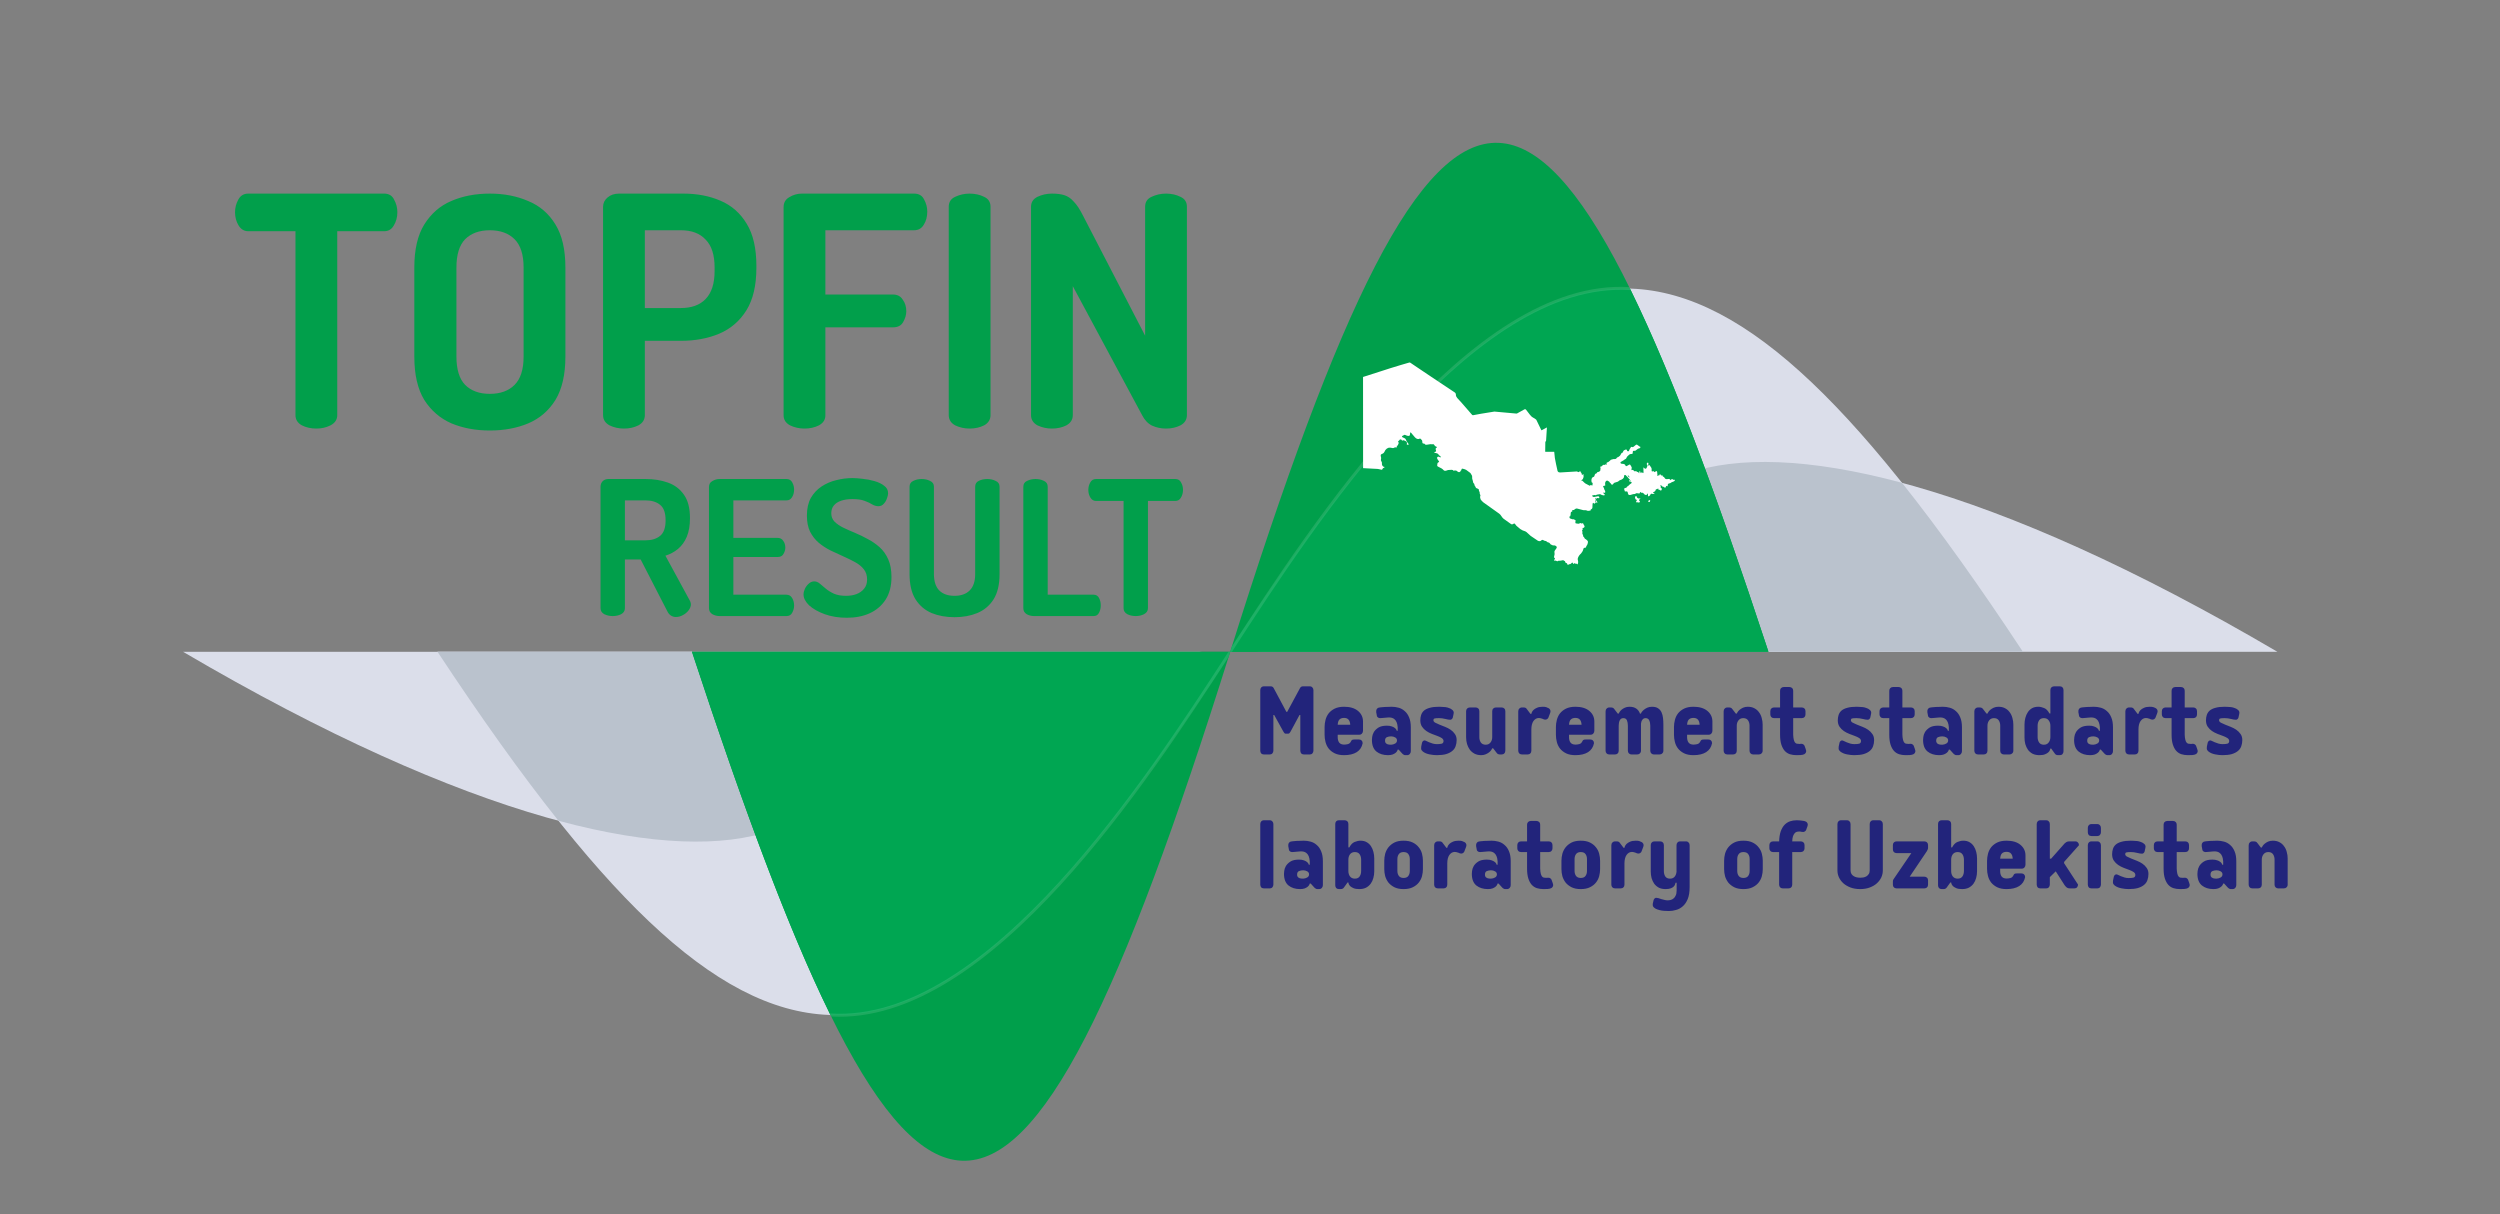 <svg width="280" height="136" viewBox="0 0 280 136" fill="none" xmlns="http://www.w3.org/2000/svg">
<rect x="0" y="0" width="280" height="136" fill="#808080" stroke="none"/>
<path fill-rule="evenodd" clip-rule="evenodd" d="M33.812 47.64C34.292 47.88 34.832 48 35.432 48C36.008 48 36.536 47.88 37.016 47.64C37.52 47.376 37.772 46.992 37.772 46.488V25.896H43.028C43.508 25.896 43.868 25.68 44.108 25.248C44.372 24.816 44.504 24.324 44.504 23.772C44.504 23.268 44.384 22.8 44.144 22.368C43.928 21.912 43.556 21.684 43.028 21.684H27.8C27.296 21.684 26.924 21.912 26.684 22.368C26.444 22.8 26.324 23.268 26.324 23.772C26.324 24.324 26.456 24.816 26.72 25.248C26.984 25.68 27.344 25.896 27.8 25.896H33.092V46.488C33.092 46.992 33.332 47.376 33.812 47.64ZM50.58 47.424C51.852 47.952 53.279 48.216 54.864 48.216C56.447 48.216 57.876 47.952 59.148 47.424C60.444 46.872 61.464 45.996 62.208 44.796C62.952 43.572 63.324 41.952 63.324 39.936V29.964C63.324 27.948 62.952 26.34 62.208 25.14C61.464 23.916 60.444 23.04 59.148 22.512C57.876 21.96 56.447 21.684 54.864 21.684C53.255 21.684 51.816 21.96 50.544 22.512C49.295 23.04 48.288 23.916 47.52 25.14C46.776 26.34 46.404 27.948 46.404 29.964V39.936C46.404 41.952 46.776 43.572 47.52 44.796C48.288 45.996 49.307 46.872 50.58 47.424ZM57.636 43.104C56.964 43.776 56.039 44.112 54.864 44.112C53.688 44.112 52.764 43.776 52.092 43.104C51.444 42.432 51.12 41.376 51.12 39.936V29.964C51.12 28.524 51.444 27.468 52.092 26.796C52.764 26.124 53.688 25.788 54.864 25.788C56.039 25.788 56.964 26.124 57.636 26.796C58.307 27.468 58.644 28.524 58.644 29.964V39.936C58.644 41.376 58.307 42.432 57.636 43.104ZM68.263 47.64C68.767 47.88 69.307 48 69.883 48C70.483 48 71.023 47.88 71.503 47.64C71.983 47.376 72.223 46.992 72.223 46.488V38.172H76.255C77.839 38.172 79.267 37.908 80.539 37.38C81.835 36.828 82.855 35.952 83.599 34.752C84.343 33.552 84.715 31.968 84.715 30V29.784C84.715 27.816 84.355 26.244 83.635 25.068C82.915 23.868 81.931 23.004 80.683 22.476C79.459 21.948 78.079 21.684 76.543 21.684H69.343C68.815 21.684 68.383 21.828 68.047 22.116C67.711 22.404 67.543 22.752 67.543 23.16V46.488C67.543 46.992 67.783 47.376 68.263 47.64ZM76.255 34.5H72.223V25.788H76.255C77.455 25.788 78.379 26.136 79.027 26.832C79.699 27.504 80.035 28.548 80.035 29.964V30.36C80.035 31.752 79.699 32.796 79.027 33.492C78.379 34.164 77.455 34.5 76.255 34.5ZM88.483 47.64C88.987 47.88 89.526 48 90.103 48C90.703 48 91.243 47.88 91.722 47.64C92.203 47.376 92.442 47.004 92.442 46.524V36.66H100.029C100.557 36.66 100.929 36.468 101.145 36.084C101.385 35.676 101.505 35.268 101.505 34.86C101.505 34.356 101.373 33.924 101.109 33.564C100.869 33.18 100.509 32.988 100.029 32.988H92.442V25.788H102.378C102.858 25.788 103.218 25.584 103.458 25.176C103.722 24.768 103.854 24.276 103.854 23.7C103.854 23.22 103.734 22.764 103.494 22.332C103.278 21.9 102.906 21.684 102.378 21.684H89.814C89.311 21.684 88.843 21.816 88.41 22.08C87.978 22.32 87.763 22.692 87.763 23.196V46.524C87.763 47.004 88.002 47.376 88.483 47.64ZM106.979 47.64C107.483 47.88 108.023 48 108.599 48C109.199 48 109.739 47.88 110.219 47.64C110.699 47.376 110.939 46.992 110.939 46.488V23.16C110.939 22.632 110.699 22.26 110.219 22.044C109.739 21.804 109.199 21.684 108.599 21.684C108.023 21.684 107.483 21.804 106.979 22.044C106.499 22.26 106.259 22.632 106.259 23.16V46.488C106.259 46.992 106.499 47.376 106.979 47.64ZM116.194 47.64C116.698 47.88 117.238 48 117.814 48C118.414 48 118.954 47.88 119.434 47.64C119.914 47.376 120.154 46.992 120.154 46.488V32.052L127.93 46.524C128.218 47.076 128.59 47.46 129.046 47.676C129.526 47.892 130.042 48 130.594 48C131.194 48 131.734 47.88 132.214 47.64C132.694 47.376 132.934 46.992 132.934 46.488V23.16C132.934 22.632 132.694 22.26 132.214 22.044C131.734 21.804 131.194 21.684 130.594 21.684C130.018 21.684 129.478 21.804 128.974 22.044C128.494 22.26 128.254 22.632 128.254 23.16V37.596L121.306 24.168C120.946 23.448 120.598 22.92 120.262 22.584C119.95 22.224 119.602 21.984 119.218 21.864C118.858 21.744 118.39 21.684 117.814 21.684C117.238 21.684 116.698 21.804 116.194 22.044C115.714 22.284 115.474 22.656 115.474 23.16V46.488C115.474 46.992 115.714 47.376 116.194 47.64ZM75.135 68.937C75.317 69.049 75.499 69.105 75.681 69.105C75.961 69.105 76.227 69.035 76.479 68.895C76.745 68.755 76.962 68.573 77.13 68.349C77.298 68.125 77.382 67.901 77.382 67.677C77.382 67.635 77.375 67.586 77.361 67.53C77.347 67.46 77.326 67.397 77.298 67.341L74.526 62.238C75.058 62.07 75.527 61.818 75.933 61.482C76.353 61.132 76.682 60.677 76.92 60.117C77.158 59.543 77.277 58.85 77.277 58.038C77.277 56.918 77.053 56.043 76.605 55.413C76.157 54.769 75.555 54.314 74.799 54.048C74.057 53.782 73.224 53.649 72.3 53.649H68.142C67.876 53.649 67.659 53.733 67.491 53.901C67.337 54.069 67.26 54.272 67.26 54.51V68.118C67.26 68.412 67.4 68.636 67.68 68.79C67.974 68.93 68.289 69 68.625 69C68.975 69 69.29 68.93 69.57 68.79C69.85 68.636 69.99 68.412 69.99 68.118V62.658H71.754L74.736 68.454C74.834 68.664 74.967 68.825 75.135 68.937ZM72.3 60.516H69.99V56.043H72.3C72.986 56.043 73.532 56.211 73.938 56.547C74.344 56.869 74.547 57.45 74.547 58.29C74.547 59.102 74.344 59.676 73.938 60.012C73.532 60.348 72.986 60.516 72.3 60.516ZM79.784 68.79C80.035 68.93 80.308 69 80.603 69H88.079C88.386 69 88.603 68.874 88.73 68.622C88.87 68.37 88.939 68.104 88.939 67.824C88.939 67.488 88.862 67.201 88.709 66.963C88.569 66.725 88.359 66.606 88.079 66.606H82.135V62.385H87.095C87.403 62.385 87.62 62.273 87.746 62.049C87.886 61.811 87.956 61.573 87.956 61.335C87.956 61.041 87.879 60.789 87.725 60.579C87.585 60.355 87.375 60.243 87.095 60.243H82.135V56.043H88.079C88.359 56.043 88.569 55.924 88.709 55.686C88.862 55.448 88.939 55.161 88.939 54.825C88.939 54.545 88.87 54.279 88.73 54.027C88.603 53.775 88.386 53.649 88.079 53.649H80.603C80.308 53.649 80.035 53.726 79.784 53.88C79.531 54.02 79.406 54.237 79.406 54.531V68.118C79.406 68.412 79.531 68.636 79.784 68.79ZM92.368 68.79C93.11 69.056 93.936 69.189 94.846 69.189C95.812 69.189 96.666 69.021 97.408 68.685C98.164 68.335 98.759 67.824 99.193 67.152C99.627 66.466 99.844 65.626 99.844 64.632C99.844 63.848 99.725 63.19 99.487 62.658C99.249 62.112 98.927 61.657 98.521 61.293C98.115 60.929 97.667 60.621 97.177 60.369C96.701 60.103 96.225 59.872 95.749 59.676C95.273 59.48 94.832 59.284 94.426 59.088C94.034 58.892 93.712 58.668 93.46 58.416C93.222 58.164 93.103 57.856 93.103 57.492C93.103 57.142 93.194 56.855 93.376 56.631C93.558 56.393 93.831 56.211 94.195 56.085C94.559 55.959 94.986 55.896 95.476 55.896C96.064 55.896 96.526 55.966 96.862 56.106C97.212 56.232 97.492 56.365 97.702 56.505C97.926 56.631 98.15 56.694 98.374 56.694C98.626 56.694 98.829 56.603 98.983 56.421C99.151 56.239 99.27 56.036 99.34 55.812C99.424 55.588 99.466 55.399 99.466 55.245C99.466 54.895 99.319 54.615 99.025 54.405C98.745 54.181 98.381 54.006 97.933 53.88C97.499 53.754 97.058 53.67 96.61 53.628C96.176 53.572 95.798 53.544 95.476 53.544C94.874 53.544 94.272 53.621 93.67 53.775C93.068 53.915 92.515 54.153 92.011 54.489C91.521 54.811 91.122 55.238 90.814 55.77C90.52 56.302 90.373 56.96 90.373 57.744C90.373 58.458 90.492 59.06 90.73 59.55C90.982 60.04 91.304 60.453 91.696 60.789C92.102 61.125 92.543 61.412 93.019 61.65C93.509 61.888 93.992 62.112 94.468 62.322C94.944 62.532 95.385 62.749 95.791 62.973C96.197 63.197 96.519 63.463 96.757 63.771C96.995 64.079 97.114 64.457 97.114 64.905C97.114 65.325 97.002 65.668 96.778 65.934C96.568 66.2 96.281 66.403 95.917 66.543C95.567 66.669 95.182 66.732 94.762 66.732C94.23 66.732 93.782 66.655 93.418 66.501C93.054 66.333 92.746 66.144 92.494 65.934C92.242 65.71 92.018 65.521 91.822 65.367C91.626 65.199 91.416 65.115 91.192 65.115C90.968 65.115 90.765 65.199 90.583 65.367C90.401 65.521 90.254 65.717 90.142 65.955C90.044 66.179 89.995 66.389 89.995 66.585C89.995 66.991 90.205 67.397 90.625 67.803C91.059 68.195 91.64 68.524 92.368 68.79ZM104.348 68.664C105.104 68.972 105.958 69.126 106.91 69.126C107.848 69.126 108.695 68.972 109.451 68.664C110.221 68.342 110.83 67.831 111.278 67.131C111.726 66.417 111.95 65.472 111.95 64.296V54.51C111.95 54.202 111.803 53.985 111.509 53.859C111.229 53.719 110.921 53.649 110.585 53.649C110.221 53.649 109.899 53.719 109.619 53.859C109.353 53.985 109.22 54.202 109.22 54.51V64.296C109.22 65.122 109.01 65.738 108.59 66.144C108.184 66.536 107.624 66.732 106.91 66.732C106.182 66.732 105.615 66.536 105.209 66.144C104.803 65.738 104.6 65.122 104.6 64.296V54.51C104.6 54.202 104.453 53.985 104.159 53.859C103.879 53.719 103.571 53.649 103.235 53.649C102.885 53.649 102.57 53.719 102.29 53.859C102.01 53.985 101.87 54.202 101.87 54.51V64.296C101.87 65.472 102.094 66.417 102.542 67.131C102.99 67.831 103.592 68.342 104.348 68.664ZM114.99 68.79C115.242 68.93 115.515 69 115.809 69H122.487C122.767 69 122.97 68.874 123.096 68.622C123.222 68.37 123.285 68.097 123.285 67.803C123.285 67.495 123.222 67.222 123.096 66.984C122.97 66.732 122.767 66.606 122.487 66.606H117.342V54.51C117.342 54.202 117.202 53.985 116.922 53.859C116.642 53.719 116.327 53.649 115.977 53.649C115.641 53.649 115.326 53.719 115.032 53.859C114.752 53.985 114.612 54.202 114.612 54.51V68.118C114.612 68.412 114.738 68.636 114.99 68.79ZM126.26 68.79C126.54 68.93 126.855 69 127.205 69C127.541 69 127.849 68.93 128.129 68.79C128.423 68.636 128.57 68.412 128.57 68.118V56.106H131.636C131.916 56.106 132.126 55.98 132.266 55.728C132.42 55.476 132.497 55.189 132.497 54.867C132.497 54.573 132.427 54.3 132.287 54.048C132.161 53.782 131.944 53.649 131.636 53.649H122.753C122.459 53.649 122.242 53.782 122.102 54.048C121.962 54.3 121.892 54.573 121.892 54.867C121.892 55.189 121.969 55.476 122.123 55.728C122.277 55.98 122.487 56.106 122.753 56.106H125.84V68.118C125.84 68.412 125.98 68.636 126.26 68.79Z" fill="#019F4B"/>
<path d="M145.596 77.077C145.665 76.938 145.778 76.869 145.934 76.869H146.701C146.822 76.869 146.918 76.912 146.987 76.999C147.065 77.077 147.104 77.177 147.104 77.298V84.071C147.104 84.192 147.065 84.296 146.987 84.383C146.918 84.461 146.822 84.5 146.701 84.5H146.038C145.917 84.5 145.817 84.461 145.739 84.383C145.67 84.296 145.635 84.192 145.635 84.071V80.08H145.544L144.543 81.939C144.508 82.008 144.469 82.065 144.426 82.108C144.383 82.151 144.326 82.173 144.257 82.173H144.01C143.941 82.173 143.889 82.151 143.854 82.108C143.819 82.065 143.78 82.008 143.737 81.939L142.71 80.08H142.619V84.071C142.619 84.192 142.58 84.296 142.502 84.383C142.433 84.461 142.337 84.5 142.216 84.5H141.553C141.432 84.5 141.332 84.461 141.254 84.383C141.185 84.296 141.15 84.192 141.15 84.071V77.298C141.15 77.177 141.185 77.077 141.254 76.999C141.332 76.912 141.432 76.869 141.553 76.869H142.32C142.476 76.869 142.589 76.938 142.658 77.077L144.075 79.729H144.166L145.596 77.077ZM151.227 81.172C151.201 80.661 150.971 80.405 150.538 80.405C150.312 80.405 150.139 80.466 150.018 80.587C149.905 80.7 149.84 80.895 149.823 81.172H151.227ZM152.618 83.239C152.531 83.681 152.31 84.015 151.955 84.24C151.599 84.465 151.127 84.578 150.538 84.578C150.122 84.578 149.771 84.509 149.485 84.37C149.207 84.231 148.982 84.054 148.809 83.837C148.644 83.62 148.527 83.378 148.458 83.109C148.388 82.84 148.354 82.576 148.354 82.316V81.419C148.354 81.159 148.388 80.895 148.458 80.626C148.527 80.357 148.644 80.115 148.809 79.898C148.982 79.681 149.207 79.504 149.485 79.365C149.771 79.226 150.122 79.157 150.538 79.157C151.205 79.157 151.725 79.313 152.098 79.625C152.47 79.937 152.657 80.331 152.657 80.808V81.848C152.657 81.969 152.618 82.073 152.54 82.16C152.462 82.247 152.362 82.29 152.241 82.29H149.823V82.589C149.823 82.823 149.879 83.018 149.992 83.174C150.113 83.321 150.295 83.395 150.538 83.395C150.676 83.395 150.815 83.378 150.954 83.343C151.101 83.308 151.214 83.217 151.292 83.07C151.326 82.992 151.365 82.931 151.409 82.888C151.452 82.845 151.547 82.823 151.695 82.823H152.202C152.332 82.823 152.431 82.862 152.501 82.94C152.579 83.018 152.618 83.118 152.618 83.239ZM158.011 84.136C158.011 84.257 157.972 84.361 157.894 84.448C157.816 84.535 157.716 84.578 157.595 84.578H157.387C157.317 84.578 157.252 84.556 157.192 84.513C157.131 84.478 157.079 84.435 157.036 84.383L156.646 83.954H156.542C156.542 83.98 156.524 84.028 156.49 84.097C156.455 84.166 156.399 84.236 156.321 84.305C156.243 84.374 156.13 84.439 155.983 84.5C155.844 84.552 155.666 84.578 155.45 84.578C154.93 84.578 154.501 84.444 154.163 84.175C153.825 83.898 153.656 83.464 153.656 82.875C153.656 82.823 153.664 82.715 153.682 82.55C153.699 82.377 153.76 82.195 153.864 82.004C153.976 81.813 154.145 81.644 154.371 81.497C154.596 81.35 154.917 81.276 155.333 81.276C155.549 81.276 155.727 81.302 155.866 81.354C156.004 81.397 156.117 81.454 156.204 81.523C156.29 81.584 156.351 81.649 156.386 81.718C156.42 81.779 156.438 81.822 156.438 81.848H156.542V81.458C156.524 81.224 156.485 81.038 156.425 80.899C156.364 80.752 156.286 80.639 156.191 80.561C156.095 80.474 155.991 80.418 155.879 80.392C155.775 80.366 155.671 80.353 155.567 80.353C155.523 80.353 155.454 80.357 155.359 80.366C155.272 80.375 155.177 80.383 155.073 80.392C154.969 80.401 154.869 80.409 154.774 80.418C154.687 80.427 154.618 80.431 154.566 80.431C154.488 80.431 154.414 80.409 154.345 80.366C154.275 80.323 154.232 80.266 154.215 80.197L154.163 79.911C154.154 79.868 154.145 79.824 154.137 79.781C154.137 79.729 154.137 79.681 154.137 79.638C154.137 79.491 154.202 79.374 154.332 79.287C154.384 79.261 154.479 79.239 154.618 79.222C154.756 79.205 154.904 79.192 155.06 79.183C155.216 79.174 155.367 79.17 155.515 79.17C155.671 79.161 155.788 79.157 155.866 79.157C156.126 79.157 156.381 79.192 156.633 79.261C156.893 79.33 157.122 79.456 157.322 79.638C157.53 79.811 157.694 80.045 157.816 80.34C157.946 80.635 158.011 81.007 158.011 81.458V84.136ZM155.801 83.408C155.974 83.399 156.126 83.356 156.256 83.278C156.394 83.2 156.464 83.083 156.464 82.927C156.464 82.78 156.394 82.667 156.256 82.589C156.117 82.511 155.965 82.472 155.801 82.472C155.636 82.472 155.48 82.502 155.333 82.563C155.194 82.624 155.125 82.754 155.125 82.953C155.125 82.996 155.129 83.044 155.138 83.096C155.155 83.148 155.185 83.2 155.229 83.252C155.281 83.295 155.35 83.334 155.437 83.369C155.532 83.395 155.653 83.408 155.801 83.408ZM160.921 84.578C160.67 84.578 160.393 84.548 160.089 84.487C159.795 84.426 159.552 84.322 159.361 84.175C159.309 84.132 159.262 84.08 159.218 84.019C159.184 83.958 159.166 83.893 159.166 83.824C159.166 83.781 159.171 83.707 159.179 83.603C159.197 83.49 159.227 83.347 159.27 83.174C159.288 83.113 159.322 83.057 159.374 83.005C159.426 82.953 159.487 82.927 159.556 82.927C159.6 82.927 159.665 82.949 159.751 82.992C159.838 83.035 159.942 83.083 160.063 83.135C160.185 83.187 160.319 83.235 160.466 83.278C160.614 83.321 160.765 83.343 160.921 83.343C161.164 83.343 161.35 83.326 161.48 83.291C161.61 83.248 161.675 83.148 161.675 82.992C161.675 82.862 161.61 82.754 161.48 82.667C161.35 82.58 161.19 82.502 160.999 82.433C160.809 82.355 160.601 82.277 160.375 82.199C160.15 82.112 159.942 82.004 159.751 81.874C159.561 81.744 159.4 81.584 159.27 81.393C159.14 81.202 159.075 80.964 159.075 80.678C159.075 80.461 159.106 80.262 159.166 80.08C159.227 79.889 159.335 79.725 159.491 79.586C159.656 79.447 159.873 79.343 160.141 79.274C160.41 79.196 160.752 79.157 161.168 79.157C161.246 79.157 161.35 79.161 161.48 79.17C161.61 79.17 161.745 79.179 161.883 79.196C162.022 79.213 162.156 79.248 162.286 79.3C162.425 79.343 162.538 79.404 162.624 79.482C162.754 79.569 162.819 79.686 162.819 79.833C162.819 79.876 162.811 79.933 162.793 80.002C162.785 80.071 162.759 80.193 162.715 80.366C162.698 80.427 162.663 80.483 162.611 80.535C162.559 80.587 162.499 80.613 162.429 80.613C162.291 80.613 162.104 80.583 161.87 80.522C161.636 80.461 161.402 80.431 161.168 80.431C160.926 80.431 160.761 80.444 160.674 80.47C160.588 80.487 160.544 80.557 160.544 80.678C160.544 80.773 160.609 80.86 160.739 80.938C160.869 81.007 161.03 81.081 161.22 81.159C161.411 81.228 161.619 81.311 161.844 81.406C162.07 81.493 162.278 81.601 162.468 81.731C162.659 81.861 162.819 82.021 162.949 82.212C163.079 82.394 163.144 82.619 163.144 82.888C163.144 83.139 163.105 83.369 163.027 83.577C162.958 83.785 162.832 83.963 162.65 84.11C162.477 84.257 162.247 84.374 161.961 84.461C161.684 84.539 161.337 84.578 160.921 84.578ZM165.686 82.563C165.686 82.797 165.743 82.996 165.855 83.161C165.977 83.326 166.159 83.408 166.401 83.408C166.627 83.408 166.804 83.326 166.934 83.161C167.064 82.996 167.129 82.797 167.129 82.563V79.651C167.129 79.53 167.168 79.43 167.246 79.352C167.324 79.274 167.424 79.235 167.545 79.235H168.182C168.304 79.235 168.403 79.274 168.481 79.352C168.559 79.43 168.598 79.53 168.598 79.651V84.058C168.598 84.188 168.559 84.296 168.481 84.383C168.403 84.461 168.304 84.5 168.182 84.5H168C167.827 84.5 167.701 84.439 167.623 84.318L167.233 83.811H167.129C167.121 83.837 167.09 83.893 167.038 83.98C166.986 84.067 166.908 84.153 166.804 84.24C166.7 84.327 166.57 84.405 166.414 84.474C166.267 84.543 166.094 84.578 165.894 84.578C165.608 84.578 165.357 84.522 165.14 84.409C164.932 84.296 164.759 84.149 164.62 83.967C164.482 83.776 164.378 83.564 164.308 83.33C164.239 83.087 164.204 82.836 164.204 82.576V79.651C164.204 79.53 164.243 79.43 164.321 79.352C164.408 79.274 164.512 79.235 164.633 79.235H165.283C165.396 79.235 165.491 79.274 165.569 79.352C165.647 79.43 165.686 79.53 165.686 79.651V82.563ZM173.423 80.366C173.397 80.435 173.349 80.492 173.28 80.535C173.219 80.578 173.15 80.6 173.072 80.6C173.02 80.6 172.968 80.591 172.916 80.574C172.873 80.557 172.825 80.535 172.773 80.509C172.678 80.474 172.604 80.453 172.552 80.444C172.509 80.427 172.435 80.418 172.331 80.418C172.106 80.418 171.911 80.531 171.746 80.756C171.59 80.981 171.512 81.298 171.512 81.705V84.084C171.512 84.205 171.473 84.305 171.395 84.383C171.317 84.461 171.217 84.5 171.096 84.5H170.459C170.338 84.5 170.238 84.461 170.16 84.383C170.082 84.305 170.043 84.205 170.043 84.084V79.677C170.043 79.547 170.082 79.443 170.16 79.365C170.238 79.278 170.338 79.235 170.459 79.235H170.654C170.819 79.235 170.936 79.296 171.005 79.417L171.408 79.95H171.512C171.521 79.924 171.538 79.868 171.564 79.781C171.599 79.694 171.659 79.608 171.746 79.521C171.841 79.426 171.971 79.343 172.136 79.274C172.301 79.196 172.517 79.157 172.786 79.157C172.951 79.157 173.076 79.17 173.163 79.196C173.25 79.222 173.349 79.265 173.462 79.326C173.592 79.413 173.657 79.53 173.657 79.677C173.657 79.72 173.648 79.764 173.631 79.807C173.622 79.842 173.609 79.881 173.592 79.924L173.423 80.366ZM177.136 81.172C177.11 80.661 176.88 80.405 176.447 80.405C176.222 80.405 176.048 80.466 175.927 80.587C175.814 80.7 175.749 80.895 175.732 81.172H177.136ZM178.527 83.239C178.44 83.681 178.219 84.015 177.864 84.24C177.509 84.465 177.036 84.578 176.447 84.578C176.031 84.578 175.68 84.509 175.394 84.37C175.117 84.231 174.891 84.054 174.718 83.837C174.553 83.62 174.436 83.378 174.367 83.109C174.298 82.84 174.263 82.576 174.263 82.316V81.419C174.263 81.159 174.298 80.895 174.367 80.626C174.436 80.357 174.553 80.115 174.718 79.898C174.891 79.681 175.117 79.504 175.394 79.365C175.68 79.226 176.031 79.157 176.447 79.157C177.114 79.157 177.634 79.313 178.007 79.625C178.38 79.937 178.566 80.331 178.566 80.808V81.848C178.566 81.969 178.527 82.073 178.449 82.16C178.371 82.247 178.271 82.29 178.15 82.29H175.732V82.589C175.732 82.823 175.788 83.018 175.901 83.174C176.022 83.321 176.204 83.395 176.447 83.395C176.586 83.395 176.724 83.378 176.863 83.343C177.01 83.308 177.123 83.217 177.201 83.07C177.236 82.992 177.275 82.931 177.318 82.888C177.361 82.845 177.457 82.823 177.604 82.823H178.111C178.241 82.823 178.341 82.862 178.41 82.94C178.488 83.018 178.527 83.118 178.527 83.239ZM185.025 79.157C185.311 79.157 185.537 79.213 185.701 79.326C185.875 79.439 186.005 79.59 186.091 79.781C186.178 79.972 186.234 80.188 186.26 80.431C186.286 80.665 186.299 80.912 186.299 81.172V84.084C186.299 84.205 186.256 84.305 186.169 84.383C186.091 84.461 185.992 84.5 185.87 84.5H185.233C185.121 84.5 185.025 84.461 184.947 84.383C184.869 84.305 184.83 84.205 184.83 84.084V81.276C184.83 81.042 184.791 80.843 184.713 80.678C184.635 80.513 184.497 80.431 184.297 80.431C184.15 80.431 184.033 80.492 183.946 80.613C183.86 80.726 183.808 80.869 183.79 81.042V84.084C183.79 84.205 183.747 84.305 183.66 84.383C183.582 84.461 183.483 84.5 183.361 84.5H182.724C182.612 84.5 182.516 84.461 182.438 84.383C182.36 84.305 182.321 84.205 182.321 84.084V81.276C182.321 81.042 182.287 80.843 182.217 80.678C182.148 80.513 182.014 80.431 181.814 80.431C181.632 80.431 181.498 80.513 181.411 80.678C181.333 80.843 181.294 81.042 181.294 81.276V84.084C181.294 84.205 181.255 84.305 181.177 84.383C181.099 84.461 181 84.5 180.878 84.5H180.241C180.12 84.5 180.02 84.461 179.942 84.383C179.864 84.305 179.825 84.205 179.825 84.084V79.677C179.825 79.547 179.864 79.443 179.942 79.365C180.02 79.278 180.12 79.235 180.241 79.235H180.423C180.597 79.235 180.722 79.296 180.8 79.417L181.19 79.924H181.294C181.303 79.898 181.333 79.842 181.385 79.755C181.437 79.668 181.511 79.582 181.606 79.495C181.71 79.408 181.836 79.33 181.983 79.261C182.131 79.192 182.304 79.157 182.503 79.157C182.833 79.157 183.093 79.231 183.283 79.378C183.474 79.517 183.604 79.699 183.673 79.924H183.777C183.786 79.898 183.816 79.842 183.868 79.755C183.929 79.668 184.011 79.582 184.115 79.495C184.219 79.408 184.345 79.33 184.492 79.261C184.648 79.192 184.826 79.157 185.025 79.157ZM190.359 81.172C190.333 80.661 190.103 80.405 189.67 80.405C189.445 80.405 189.271 80.466 189.15 80.587C189.037 80.7 188.972 80.895 188.955 81.172H190.359ZM191.75 83.239C191.663 83.681 191.442 84.015 191.087 84.24C190.732 84.465 190.259 84.578 189.67 84.578C189.254 84.578 188.903 84.509 188.617 84.37C188.34 84.231 188.114 84.054 187.941 83.837C187.776 83.62 187.659 83.378 187.59 83.109C187.521 82.84 187.486 82.576 187.486 82.316V81.419C187.486 81.159 187.521 80.895 187.59 80.626C187.659 80.357 187.776 80.115 187.941 79.898C188.114 79.681 188.34 79.504 188.617 79.365C188.903 79.226 189.254 79.157 189.67 79.157C190.337 79.157 190.857 79.313 191.23 79.625C191.603 79.937 191.789 80.331 191.789 80.808V81.848C191.789 81.969 191.75 82.073 191.672 82.16C191.594 82.247 191.494 82.29 191.373 82.29H188.955V82.589C188.955 82.823 189.011 83.018 189.124 83.174C189.245 83.321 189.427 83.395 189.67 83.395C189.809 83.395 189.947 83.378 190.086 83.343C190.233 83.308 190.346 83.217 190.424 83.07C190.459 82.992 190.498 82.931 190.541 82.888C190.584 82.845 190.68 82.823 190.827 82.823H191.334C191.464 82.823 191.564 82.862 191.633 82.94C191.711 83.018 191.75 83.118 191.75 83.239ZM195.947 81.276C195.947 81.042 195.891 80.843 195.778 80.678C195.666 80.513 195.488 80.431 195.245 80.431C195.02 80.431 194.842 80.513 194.712 80.678C194.582 80.843 194.517 81.042 194.517 81.276V84.084C194.517 84.205 194.478 84.305 194.4 84.383C194.322 84.461 194.223 84.5 194.101 84.5H193.464C193.343 84.5 193.243 84.461 193.165 84.383C193.087 84.305 193.048 84.205 193.048 84.084V79.677C193.048 79.547 193.087 79.443 193.165 79.365C193.243 79.278 193.343 79.235 193.464 79.235H193.646C193.82 79.235 193.945 79.296 194.023 79.417L194.413 79.924H194.517C194.526 79.898 194.556 79.842 194.608 79.755C194.66 79.668 194.738 79.582 194.842 79.495C194.946 79.408 195.072 79.33 195.219 79.261C195.375 79.192 195.553 79.157 195.752 79.157C196.038 79.157 196.285 79.213 196.493 79.326C196.71 79.439 196.883 79.59 197.013 79.781C197.152 79.963 197.252 80.175 197.312 80.418C197.382 80.652 197.416 80.899 197.416 81.159V84.084C197.416 84.205 197.373 84.305 197.286 84.383C197.208 84.461 197.109 84.5 196.987 84.5H196.35C196.238 84.5 196.142 84.461 196.064 84.383C195.986 84.305 195.947 84.205 195.947 84.084V81.276ZM199.368 79.235V77.363C199.368 77.242 199.407 77.142 199.485 77.064C199.563 76.986 199.663 76.947 199.784 76.947H200.421C200.543 76.947 200.642 76.986 200.72 77.064C200.798 77.142 200.837 77.242 200.837 77.363V79.235H201.799C201.921 79.235 202.02 79.274 202.098 79.352C202.176 79.43 202.215 79.53 202.215 79.651V80.015C202.215 80.136 202.176 80.236 202.098 80.314C202.02 80.392 201.921 80.431 201.799 80.431H200.837V82.277C200.846 82.511 200.868 82.697 200.902 82.836C200.937 82.975 200.98 83.079 201.032 83.148C201.084 83.217 201.149 83.265 201.227 83.291C201.305 83.308 201.396 83.317 201.5 83.317C201.544 83.317 201.57 83.317 201.578 83.317C201.596 83.317 201.609 83.317 201.617 83.317C201.626 83.308 201.639 83.304 201.656 83.304C201.674 83.304 201.708 83.304 201.76 83.304C201.838 83.304 201.908 83.326 201.968 83.369C202.038 83.412 202.085 83.469 202.111 83.538L202.228 83.863C202.246 83.906 202.259 83.95 202.267 83.993C202.285 84.028 202.293 84.067 202.293 84.11C202.293 84.257 202.228 84.374 202.098 84.461C201.986 84.522 201.847 84.556 201.682 84.565C201.526 84.574 201.366 84.578 201.201 84.578C200.941 84.578 200.699 84.543 200.473 84.474C200.257 84.405 200.066 84.283 199.901 84.11C199.737 83.928 199.607 83.69 199.511 83.395C199.416 83.1 199.368 82.728 199.368 82.277V80.431H198.692C198.571 80.431 198.471 80.392 198.393 80.314C198.315 80.236 198.276 80.136 198.276 80.015V79.651C198.276 79.53 198.315 79.43 198.393 79.352C198.471 79.274 198.571 79.235 198.692 79.235H199.368ZM207.678 84.578C207.427 84.578 207.149 84.548 206.846 84.487C206.551 84.426 206.309 84.322 206.118 84.175C206.066 84.132 206.018 84.08 205.975 84.019C205.94 83.958 205.923 83.893 205.923 83.824C205.923 83.781 205.927 83.707 205.936 83.603C205.953 83.49 205.984 83.347 206.027 83.174C206.044 83.113 206.079 83.057 206.131 83.005C206.183 82.953 206.244 82.927 206.313 82.927C206.356 82.927 206.421 82.949 206.508 82.992C206.595 83.035 206.699 83.083 206.82 83.135C206.941 83.187 207.076 83.235 207.223 83.278C207.37 83.321 207.522 83.343 207.678 83.343C207.921 83.343 208.107 83.326 208.237 83.291C208.367 83.248 208.432 83.148 208.432 82.992C208.432 82.862 208.367 82.754 208.237 82.667C208.107 82.58 207.947 82.502 207.756 82.433C207.565 82.355 207.357 82.277 207.132 82.199C206.907 82.112 206.699 82.004 206.508 81.874C206.317 81.744 206.157 81.584 206.027 81.393C205.897 81.202 205.832 80.964 205.832 80.678C205.832 80.461 205.862 80.262 205.923 80.08C205.984 79.889 206.092 79.725 206.248 79.586C206.413 79.447 206.629 79.343 206.898 79.274C207.167 79.196 207.509 79.157 207.925 79.157C208.003 79.157 208.107 79.161 208.237 79.17C208.367 79.17 208.501 79.179 208.64 79.196C208.779 79.213 208.913 79.248 209.043 79.3C209.182 79.343 209.294 79.404 209.381 79.482C209.511 79.569 209.576 79.686 209.576 79.833C209.576 79.876 209.567 79.933 209.55 80.002C209.541 80.071 209.515 80.193 209.472 80.366C209.455 80.427 209.42 80.483 209.368 80.535C209.316 80.587 209.255 80.613 209.186 80.613C209.047 80.613 208.861 80.583 208.627 80.522C208.393 80.461 208.159 80.431 207.925 80.431C207.682 80.431 207.518 80.444 207.431 80.47C207.344 80.487 207.301 80.557 207.301 80.678C207.301 80.773 207.366 80.86 207.496 80.938C207.626 81.007 207.786 81.081 207.977 81.159C208.168 81.228 208.376 81.311 208.601 81.406C208.826 81.493 209.034 81.601 209.225 81.731C209.416 81.861 209.576 82.021 209.706 82.212C209.836 82.394 209.901 82.619 209.901 82.888C209.901 83.139 209.862 83.369 209.784 83.577C209.715 83.785 209.589 83.963 209.407 84.11C209.234 84.257 209.004 84.374 208.718 84.461C208.441 84.539 208.094 84.578 207.678 84.578ZM211.598 79.235V77.363C211.598 77.242 211.637 77.142 211.715 77.064C211.793 76.986 211.893 76.947 212.014 76.947H212.651C212.772 76.947 212.872 76.986 212.95 77.064C213.028 77.142 213.067 77.242 213.067 77.363V79.235H214.029C214.15 79.235 214.25 79.274 214.328 79.352C214.406 79.43 214.445 79.53 214.445 79.651V80.015C214.445 80.136 214.406 80.236 214.328 80.314C214.25 80.392 214.15 80.431 214.029 80.431H213.067V82.277C213.076 82.511 213.097 82.697 213.132 82.836C213.167 82.975 213.21 83.079 213.262 83.148C213.314 83.217 213.379 83.265 213.457 83.291C213.535 83.308 213.626 83.317 213.73 83.317C213.773 83.317 213.799 83.317 213.808 83.317C213.825 83.317 213.838 83.317 213.847 83.317C213.856 83.308 213.869 83.304 213.886 83.304C213.903 83.304 213.938 83.304 213.99 83.304C214.068 83.304 214.137 83.326 214.198 83.369C214.267 83.412 214.315 83.469 214.341 83.538L214.458 83.863C214.475 83.906 214.488 83.95 214.497 83.993C214.514 84.028 214.523 84.067 214.523 84.11C214.523 84.257 214.458 84.374 214.328 84.461C214.215 84.522 214.077 84.556 213.912 84.565C213.756 84.574 213.596 84.578 213.431 84.578C213.171 84.578 212.928 84.543 212.703 84.474C212.486 84.405 212.296 84.283 212.131 84.11C211.966 83.928 211.836 83.69 211.741 83.395C211.646 83.1 211.598 82.728 211.598 82.277V80.431H210.922C210.801 80.431 210.701 80.392 210.623 80.314C210.545 80.236 210.506 80.136 210.506 80.015V79.651C210.506 79.53 210.545 79.43 210.623 79.352C210.701 79.274 210.801 79.235 210.922 79.235H211.598ZM219.739 84.136C219.739 84.257 219.7 84.361 219.622 84.448C219.544 84.535 219.445 84.578 219.323 84.578H219.115C219.046 84.578 218.981 84.556 218.92 84.513C218.86 84.478 218.808 84.435 218.764 84.383L218.374 83.954H218.27C218.27 83.98 218.253 84.028 218.218 84.097C218.184 84.166 218.127 84.236 218.049 84.305C217.971 84.374 217.859 84.439 217.711 84.5C217.573 84.552 217.395 84.578 217.178 84.578C216.658 84.578 216.229 84.444 215.891 84.175C215.553 83.898 215.384 83.464 215.384 82.875C215.384 82.823 215.393 82.715 215.41 82.55C215.428 82.377 215.488 82.195 215.592 82.004C215.705 81.813 215.874 81.644 216.099 81.497C216.325 81.35 216.645 81.276 217.061 81.276C217.278 81.276 217.456 81.302 217.594 81.354C217.733 81.397 217.846 81.454 217.932 81.523C218.019 81.584 218.08 81.649 218.114 81.718C218.149 81.779 218.166 81.822 218.166 81.848H218.27V81.458C218.253 81.224 218.214 81.038 218.153 80.899C218.093 80.752 218.015 80.639 217.919 80.561C217.824 80.474 217.72 80.418 217.607 80.392C217.503 80.366 217.399 80.353 217.295 80.353C217.252 80.353 217.183 80.357 217.087 80.366C217.001 80.375 216.905 80.383 216.801 80.392C216.697 80.401 216.598 80.409 216.502 80.418C216.416 80.427 216.346 80.431 216.294 80.431C216.216 80.431 216.143 80.409 216.073 80.366C216.004 80.323 215.961 80.266 215.943 80.197L215.891 79.911C215.883 79.868 215.874 79.824 215.865 79.781C215.865 79.729 215.865 79.681 215.865 79.638C215.865 79.491 215.93 79.374 216.06 79.287C216.112 79.261 216.208 79.239 216.346 79.222C216.485 79.205 216.632 79.192 216.788 79.183C216.944 79.174 217.096 79.17 217.243 79.17C217.399 79.161 217.516 79.157 217.594 79.157C217.854 79.157 218.11 79.192 218.361 79.261C218.621 79.33 218.851 79.456 219.05 79.638C219.258 79.811 219.423 80.045 219.544 80.34C219.674 80.635 219.739 81.007 219.739 81.458V84.136ZM217.529 83.408C217.703 83.399 217.854 83.356 217.984 83.278C218.123 83.2 218.192 83.083 218.192 82.927C218.192 82.78 218.123 82.667 217.984 82.589C217.846 82.511 217.694 82.472 217.529 82.472C217.365 82.472 217.209 82.502 217.061 82.563C216.923 82.624 216.853 82.754 216.853 82.953C216.853 82.996 216.858 83.044 216.866 83.096C216.884 83.148 216.914 83.2 216.957 83.252C217.009 83.295 217.079 83.334 217.165 83.369C217.261 83.395 217.382 83.408 217.529 83.408ZM224.025 81.276C224.025 81.042 223.969 80.843 223.856 80.678C223.743 80.513 223.566 80.431 223.323 80.431C223.098 80.431 222.92 80.513 222.79 80.678C222.66 80.843 222.595 81.042 222.595 81.276V84.084C222.595 84.205 222.556 84.305 222.478 84.383C222.4 84.461 222.3 84.5 222.179 84.5H221.542C221.421 84.5 221.321 84.461 221.243 84.383C221.165 84.305 221.126 84.205 221.126 84.084V79.677C221.126 79.547 221.165 79.443 221.243 79.365C221.321 79.278 221.421 79.235 221.542 79.235H221.724C221.897 79.235 222.023 79.296 222.101 79.417L222.491 79.924H222.595C222.604 79.898 222.634 79.842 222.686 79.755C222.738 79.668 222.816 79.582 222.92 79.495C223.024 79.408 223.15 79.33 223.297 79.261C223.453 79.192 223.631 79.157 223.83 79.157C224.116 79.157 224.363 79.213 224.571 79.326C224.788 79.439 224.961 79.59 225.091 79.781C225.23 79.963 225.329 80.175 225.39 80.418C225.459 80.652 225.494 80.899 225.494 81.159V84.084C225.494 84.205 225.451 84.305 225.364 84.383C225.286 84.461 225.186 84.5 225.065 84.5H224.428C224.315 84.5 224.22 84.461 224.142 84.383C224.064 84.305 224.025 84.205 224.025 84.084V81.276ZM230.709 76.869C230.83 76.869 230.926 76.908 230.995 76.986C231.073 77.064 231.112 77.164 231.112 77.285V84.149C231.112 84.27 231.073 84.374 230.995 84.461C230.926 84.539 230.83 84.578 230.709 84.578H230.501C230.336 84.578 230.215 84.517 230.137 84.396L229.734 83.837H229.643C229.643 83.863 229.626 83.919 229.591 84.006C229.565 84.084 229.509 84.166 229.422 84.253C229.344 84.331 229.223 84.405 229.058 84.474C228.902 84.543 228.69 84.578 228.421 84.578C228.126 84.578 227.871 84.526 227.654 84.422C227.446 84.309 227.273 84.162 227.134 83.98C227.004 83.789 226.904 83.577 226.835 83.343C226.774 83.1 226.744 82.849 226.744 82.589V81.159C226.744 80.899 226.774 80.652 226.835 80.418C226.896 80.175 226.987 79.963 227.108 79.781C227.229 79.59 227.385 79.439 227.576 79.326C227.775 79.213 228.009 79.157 228.278 79.157C228.495 79.157 228.716 79.205 228.941 79.3C229.166 79.387 229.366 79.59 229.539 79.911H229.643V77.285C229.643 77.164 229.682 77.064 229.76 76.986C229.838 76.908 229.938 76.869 230.059 76.869H230.709ZM229.643 81.289C229.643 81.046 229.578 80.843 229.448 80.678C229.327 80.513 229.149 80.431 228.915 80.431C228.672 80.431 228.495 80.513 228.382 80.678C228.269 80.843 228.213 81.046 228.213 81.289V82.55C228.213 82.793 228.269 82.996 228.382 83.161C228.495 83.326 228.672 83.408 228.915 83.408C229.149 83.408 229.327 83.326 229.448 83.161C229.578 82.996 229.643 82.793 229.643 82.55V81.289ZM236.654 84.136C236.654 84.257 236.615 84.361 236.537 84.448C236.459 84.535 236.359 84.578 236.238 84.578H236.03C235.96 84.578 235.895 84.556 235.835 84.513C235.774 84.478 235.722 84.435 235.679 84.383L235.289 83.954H235.185C235.185 83.98 235.167 84.028 235.133 84.097C235.098 84.166 235.042 84.236 234.964 84.305C234.886 84.374 234.773 84.439 234.626 84.5C234.487 84.552 234.309 84.578 234.093 84.578C233.573 84.578 233.144 84.444 232.806 84.175C232.468 83.898 232.299 83.464 232.299 82.875C232.299 82.823 232.307 82.715 232.325 82.55C232.342 82.377 232.403 82.195 232.507 82.004C232.619 81.813 232.788 81.644 233.014 81.497C233.239 81.35 233.56 81.276 233.976 81.276C234.192 81.276 234.37 81.302 234.509 81.354C234.647 81.397 234.76 81.454 234.847 81.523C234.933 81.584 234.994 81.649 235.029 81.718C235.063 81.779 235.081 81.822 235.081 81.848H235.185V81.458C235.167 81.224 235.128 81.038 235.068 80.899C235.007 80.752 234.929 80.639 234.834 80.561C234.738 80.474 234.634 80.418 234.522 80.392C234.418 80.366 234.314 80.353 234.21 80.353C234.166 80.353 234.097 80.357 234.002 80.366C233.915 80.375 233.82 80.383 233.716 80.392C233.612 80.401 233.512 80.409 233.417 80.418C233.33 80.427 233.261 80.431 233.209 80.431C233.131 80.431 233.057 80.409 232.988 80.366C232.918 80.323 232.875 80.266 232.858 80.197L232.806 79.911C232.797 79.868 232.788 79.824 232.78 79.781C232.78 79.729 232.78 79.681 232.78 79.638C232.78 79.491 232.845 79.374 232.975 79.287C233.027 79.261 233.122 79.239 233.261 79.222C233.399 79.205 233.547 79.192 233.703 79.183C233.859 79.174 234.01 79.17 234.158 79.17C234.314 79.161 234.431 79.157 234.509 79.157C234.769 79.157 235.024 79.192 235.276 79.261C235.536 79.33 235.765 79.456 235.965 79.638C236.173 79.811 236.337 80.045 236.459 80.34C236.589 80.635 236.654 81.007 236.654 81.458V84.136ZM234.444 83.408C234.617 83.399 234.769 83.356 234.899 83.278C235.037 83.2 235.107 83.083 235.107 82.927C235.107 82.78 235.037 82.667 234.899 82.589C234.76 82.511 234.608 82.472 234.444 82.472C234.279 82.472 234.123 82.502 233.976 82.563C233.837 82.624 233.768 82.754 233.768 82.953C233.768 82.996 233.772 83.044 233.781 83.096C233.798 83.148 233.828 83.2 233.872 83.252C233.924 83.295 233.993 83.334 234.08 83.369C234.175 83.395 234.296 83.408 234.444 83.408ZM241.42 80.366C241.394 80.435 241.347 80.492 241.277 80.535C241.217 80.578 241.147 80.6 241.069 80.6C241.017 80.6 240.965 80.591 240.913 80.574C240.87 80.557 240.822 80.535 240.77 80.509C240.675 80.474 240.601 80.453 240.549 80.444C240.506 80.427 240.432 80.418 240.328 80.418C240.103 80.418 239.908 80.531 239.743 80.756C239.587 80.981 239.509 81.298 239.509 81.705V84.084C239.509 84.205 239.47 84.305 239.392 84.383C239.314 84.461 239.215 84.5 239.093 84.5H238.456C238.335 84.5 238.235 84.461 238.157 84.383C238.079 84.305 238.04 84.205 238.04 84.084V79.677C238.04 79.547 238.079 79.443 238.157 79.365C238.235 79.278 238.335 79.235 238.456 79.235H238.651C238.816 79.235 238.933 79.296 239.002 79.417L239.405 79.95H239.509C239.518 79.924 239.535 79.868 239.561 79.781C239.596 79.694 239.657 79.608 239.743 79.521C239.839 79.426 239.969 79.343 240.133 79.274C240.298 79.196 240.515 79.157 240.783 79.157C240.948 79.157 241.074 79.17 241.16 79.196C241.247 79.222 241.347 79.265 241.459 79.326C241.589 79.413 241.654 79.53 241.654 79.677C241.654 79.72 241.646 79.764 241.628 79.807C241.62 79.842 241.607 79.881 241.589 79.924L241.42 80.366ZM243.218 79.235V77.363C243.218 77.242 243.257 77.142 243.335 77.064C243.413 76.986 243.512 76.947 243.634 76.947H244.271C244.392 76.947 244.492 76.986 244.57 77.064C244.648 77.142 244.687 77.242 244.687 77.363V79.235H245.649C245.77 79.235 245.87 79.274 245.948 79.352C246.026 79.43 246.065 79.53 246.065 79.651V80.015C246.065 80.136 246.026 80.236 245.948 80.314C245.87 80.392 245.77 80.431 245.649 80.431H244.687V82.277C244.695 82.511 244.717 82.697 244.752 82.836C244.786 82.975 244.83 83.079 244.882 83.148C244.934 83.217 244.999 83.265 245.077 83.291C245.155 83.308 245.246 83.317 245.35 83.317C245.393 83.317 245.419 83.317 245.428 83.317C245.445 83.317 245.458 83.317 245.467 83.317C245.475 83.308 245.488 83.304 245.506 83.304C245.523 83.304 245.558 83.304 245.61 83.304C245.688 83.304 245.757 83.326 245.818 83.369C245.887 83.412 245.935 83.469 245.961 83.538L246.078 83.863C246.095 83.906 246.108 83.95 246.117 83.993C246.134 84.028 246.143 84.067 246.143 84.11C246.143 84.257 246.078 84.374 245.948 84.461C245.835 84.522 245.696 84.556 245.532 84.565C245.376 84.574 245.215 84.578 245.051 84.578C244.791 84.578 244.548 84.543 244.323 84.474C244.106 84.405 243.915 84.283 243.751 84.11C243.586 83.928 243.456 83.69 243.361 83.395C243.265 83.1 243.218 82.728 243.218 82.277V80.431H242.542C242.42 80.431 242.321 80.392 242.243 80.314C242.165 80.236 242.126 80.136 242.126 80.015V79.651C242.126 79.53 242.165 79.43 242.243 79.352C242.321 79.274 242.42 79.235 242.542 79.235H243.218ZM248.915 84.578C248.664 84.578 248.386 84.548 248.083 84.487C247.788 84.426 247.546 84.322 247.355 84.175C247.303 84.132 247.255 84.08 247.212 84.019C247.177 83.958 247.16 83.893 247.16 83.824C247.16 83.781 247.164 83.707 247.173 83.603C247.19 83.49 247.221 83.347 247.264 83.174C247.281 83.113 247.316 83.057 247.368 83.005C247.42 82.953 247.481 82.927 247.55 82.927C247.593 82.927 247.658 82.949 247.745 82.992C247.832 83.035 247.936 83.083 248.057 83.135C248.178 83.187 248.313 83.235 248.46 83.278C248.607 83.321 248.759 83.343 248.915 83.343C249.158 83.343 249.344 83.326 249.474 83.291C249.604 83.248 249.669 83.148 249.669 82.992C249.669 82.862 249.604 82.754 249.474 82.667C249.344 82.58 249.184 82.502 248.993 82.433C248.802 82.355 248.594 82.277 248.369 82.199C248.144 82.112 247.936 82.004 247.745 81.874C247.554 81.744 247.394 81.584 247.264 81.393C247.134 81.202 247.069 80.964 247.069 80.678C247.069 80.461 247.099 80.262 247.16 80.08C247.221 79.889 247.329 79.725 247.485 79.586C247.65 79.447 247.866 79.343 248.135 79.274C248.404 79.196 248.746 79.157 249.162 79.157C249.24 79.157 249.344 79.161 249.474 79.17C249.604 79.17 249.738 79.179 249.877 79.196C250.016 79.213 250.15 79.248 250.28 79.3C250.419 79.343 250.531 79.404 250.618 79.482C250.748 79.569 250.813 79.686 250.813 79.833C250.813 79.876 250.804 79.933 250.787 80.002C250.778 80.071 250.752 80.193 250.709 80.366C250.692 80.427 250.657 80.483 250.605 80.535C250.553 80.587 250.492 80.613 250.423 80.613C250.284 80.613 250.098 80.583 249.864 80.522C249.63 80.461 249.396 80.431 249.162 80.431C248.919 80.431 248.755 80.444 248.668 80.47C248.581 80.487 248.538 80.557 248.538 80.678C248.538 80.773 248.603 80.86 248.733 80.938C248.863 81.007 249.023 81.081 249.214 81.159C249.405 81.228 249.613 81.311 249.838 81.406C250.063 81.493 250.271 81.601 250.462 81.731C250.653 81.861 250.813 82.021 250.943 82.212C251.073 82.394 251.138 82.619 251.138 82.888C251.138 83.139 251.099 83.369 251.021 83.577C250.952 83.785 250.826 83.963 250.644 84.11C250.471 84.257 250.241 84.374 249.955 84.461C249.678 84.539 249.331 84.578 248.915 84.578ZM141.15 92.298C141.15 92.177 141.185 92.077 141.254 91.999C141.332 91.912 141.432 91.869 141.553 91.869H142.216C142.337 91.869 142.433 91.912 142.502 91.999C142.58 92.077 142.619 92.177 142.619 92.298V99.071C142.619 99.192 142.58 99.296 142.502 99.383C142.433 99.461 142.337 99.5 142.216 99.5H141.553C141.432 99.5 141.332 99.461 141.254 99.383C141.185 99.296 141.15 99.192 141.15 99.071V92.298ZM148.162 99.136C148.162 99.257 148.123 99.361 148.045 99.448C147.967 99.535 147.867 99.578 147.746 99.578H147.538C147.469 99.578 147.404 99.556 147.343 99.513C147.282 99.478 147.23 99.435 147.187 99.383L146.797 98.954H146.693C146.693 98.98 146.676 99.028 146.641 99.097C146.606 99.166 146.55 99.236 146.472 99.305C146.394 99.374 146.281 99.439 146.134 99.5C145.995 99.552 145.818 99.578 145.601 99.578C145.081 99.578 144.652 99.444 144.314 99.175C143.976 98.898 143.807 98.464 143.807 97.875C143.807 97.823 143.816 97.715 143.833 97.55C143.85 97.377 143.911 97.195 144.015 97.004C144.128 96.813 144.297 96.644 144.522 96.497C144.747 96.35 145.068 96.276 145.484 96.276C145.701 96.276 145.878 96.302 146.017 96.354C146.156 96.397 146.268 96.454 146.355 96.523C146.442 96.584 146.502 96.649 146.537 96.718C146.572 96.779 146.589 96.822 146.589 96.848H146.693V96.458C146.676 96.224 146.637 96.038 146.576 95.899C146.515 95.752 146.437 95.639 146.342 95.561C146.247 95.474 146.143 95.418 146.03 95.392C145.926 95.366 145.822 95.353 145.718 95.353C145.675 95.353 145.605 95.357 145.51 95.366C145.423 95.375 145.328 95.383 145.224 95.392C145.12 95.401 145.02 95.409 144.925 95.418C144.838 95.427 144.769 95.431 144.717 95.431C144.639 95.431 144.565 95.409 144.496 95.366C144.427 95.323 144.383 95.266 144.366 95.197L144.314 94.911C144.305 94.868 144.297 94.824 144.288 94.781C144.288 94.729 144.288 94.681 144.288 94.638C144.288 94.491 144.353 94.374 144.483 94.287C144.535 94.261 144.63 94.239 144.769 94.222C144.908 94.205 145.055 94.192 145.211 94.183C145.367 94.174 145.519 94.17 145.666 94.17C145.822 94.161 145.939 94.157 146.017 94.157C146.277 94.157 146.533 94.192 146.784 94.261C147.044 94.33 147.274 94.456 147.473 94.638C147.681 94.811 147.846 95.045 147.967 95.34C148.097 95.635 148.162 96.007 148.162 96.458V99.136ZM145.952 98.408C146.125 98.399 146.277 98.356 146.407 98.278C146.546 98.2 146.615 98.083 146.615 97.927C146.615 97.78 146.546 97.667 146.407 97.589C146.268 97.511 146.117 97.472 145.952 97.472C145.787 97.472 145.631 97.502 145.484 97.563C145.345 97.624 145.276 97.754 145.276 97.953C145.276 97.996 145.28 98.044 145.289 98.096C145.306 98.148 145.337 98.2 145.38 98.252C145.432 98.295 145.501 98.334 145.588 98.369C145.683 98.395 145.805 98.408 145.952 98.408ZM150.602 91.869C150.723 91.869 150.823 91.908 150.901 91.986C150.979 92.064 151.018 92.164 151.018 92.285V94.911H151.122C151.295 94.59 151.494 94.387 151.72 94.3C151.945 94.205 152.166 94.157 152.383 94.157C152.651 94.157 152.881 94.213 153.072 94.326C153.271 94.439 153.431 94.59 153.553 94.781C153.674 94.963 153.765 95.175 153.826 95.418C153.886 95.652 153.917 95.899 153.917 96.159V97.589C153.917 97.849 153.882 98.1 153.813 98.343C153.752 98.577 153.652 98.789 153.514 98.98C153.375 99.162 153.202 99.309 152.994 99.422C152.786 99.526 152.534 99.578 152.24 99.578C151.971 99.578 151.754 99.543 151.59 99.474C151.434 99.405 151.312 99.331 151.226 99.253C151.148 99.166 151.091 99.084 151.057 99.006C151.031 98.919 151.018 98.863 151.018 98.837H150.927L150.524 99.396C150.446 99.517 150.324 99.578 150.16 99.578H149.952C149.83 99.578 149.731 99.539 149.653 99.461C149.583 99.374 149.549 99.27 149.549 99.149V92.285C149.549 92.164 149.583 92.064 149.653 91.986C149.731 91.908 149.83 91.869 149.952 91.869H150.602ZM151.018 97.55C151.018 97.793 151.078 97.996 151.2 98.161C151.33 98.326 151.512 98.408 151.746 98.408C151.988 98.408 152.166 98.326 152.279 98.161C152.391 97.996 152.448 97.793 152.448 97.55V96.289C152.448 96.046 152.391 95.843 152.279 95.678C152.166 95.513 151.988 95.431 151.746 95.431C151.512 95.431 151.33 95.513 151.2 95.678C151.078 95.843 151.018 96.046 151.018 96.289V97.55ZM157.196 98.33C157.448 98.33 157.625 98.256 157.729 98.109C157.842 97.962 157.898 97.771 157.898 97.537V96.224C157.898 95.99 157.842 95.799 157.729 95.652C157.625 95.505 157.448 95.431 157.196 95.431C156.962 95.431 156.789 95.505 156.676 95.652C156.564 95.799 156.507 95.99 156.507 96.224V97.537C156.507 97.771 156.564 97.962 156.676 98.109C156.789 98.256 156.962 98.33 157.196 98.33ZM157.196 99.578C156.789 99.578 156.447 99.509 156.169 99.37C155.901 99.231 155.68 99.058 155.506 98.85C155.342 98.633 155.22 98.395 155.142 98.135C155.073 97.866 155.038 97.602 155.038 97.342V96.406C155.038 96.146 155.073 95.882 155.142 95.613C155.22 95.344 155.342 95.106 155.506 94.898C155.68 94.681 155.901 94.504 156.169 94.365C156.447 94.226 156.789 94.157 157.196 94.157C157.612 94.157 157.959 94.226 158.236 94.365C158.514 94.504 158.735 94.681 158.899 94.898C159.073 95.106 159.194 95.344 159.263 95.613C159.333 95.882 159.367 96.146 159.367 96.406V97.342C159.367 97.602 159.333 97.866 159.263 98.135C159.194 98.395 159.073 98.633 158.899 98.85C158.735 99.058 158.514 99.231 158.236 99.37C157.959 99.509 157.612 99.578 157.196 99.578ZM164.006 95.366C163.98 95.435 163.932 95.492 163.863 95.535C163.802 95.578 163.733 95.6 163.655 95.6C163.603 95.6 163.551 95.591 163.499 95.574C163.456 95.557 163.408 95.535 163.356 95.509C163.261 95.474 163.187 95.453 163.135 95.444C163.092 95.427 163.018 95.418 162.914 95.418C162.689 95.418 162.494 95.531 162.329 95.756C162.173 95.981 162.095 96.298 162.095 96.705V99.084C162.095 99.205 162.056 99.305 161.978 99.383C161.9 99.461 161.8 99.5 161.679 99.5H161.042C160.921 99.5 160.821 99.461 160.743 99.383C160.665 99.305 160.626 99.205 160.626 99.084V94.677C160.626 94.547 160.665 94.443 160.743 94.365C160.821 94.278 160.921 94.235 161.042 94.235H161.237C161.402 94.235 161.519 94.296 161.588 94.417L161.991 94.95H162.095C162.104 94.924 162.121 94.868 162.147 94.781C162.182 94.694 162.242 94.608 162.329 94.521C162.424 94.426 162.554 94.343 162.719 94.274C162.884 94.196 163.1 94.157 163.369 94.157C163.534 94.157 163.659 94.17 163.746 94.196C163.833 94.222 163.932 94.265 164.045 94.326C164.175 94.413 164.24 94.53 164.24 94.677C164.24 94.72 164.231 94.764 164.214 94.807C164.205 94.842 164.192 94.881 164.175 94.924L164.006 95.366ZM169.2 99.136C169.2 99.257 169.161 99.361 169.083 99.448C169.005 99.535 168.905 99.578 168.784 99.578H168.576C168.506 99.578 168.441 99.556 168.381 99.513C168.32 99.478 168.268 99.435 168.225 99.383L167.835 98.954H167.731C167.731 98.98 167.713 99.028 167.679 99.097C167.644 99.166 167.588 99.236 167.51 99.305C167.432 99.374 167.319 99.439 167.172 99.5C167.033 99.552 166.855 99.578 166.639 99.578C166.119 99.578 165.69 99.444 165.352 99.175C165.014 98.898 164.845 98.464 164.845 97.875C164.845 97.823 164.853 97.715 164.871 97.55C164.888 97.377 164.949 97.195 165.053 97.004C165.165 96.813 165.334 96.644 165.56 96.497C165.785 96.35 166.106 96.276 166.522 96.276C166.738 96.276 166.916 96.302 167.055 96.354C167.193 96.397 167.306 96.454 167.393 96.523C167.479 96.584 167.54 96.649 167.575 96.718C167.609 96.779 167.627 96.822 167.627 96.848H167.731V96.458C167.713 96.224 167.674 96.038 167.614 95.899C167.553 95.752 167.475 95.639 167.38 95.561C167.284 95.474 167.18 95.418 167.068 95.392C166.964 95.366 166.86 95.353 166.756 95.353C166.712 95.353 166.643 95.357 166.548 95.366C166.461 95.375 166.366 95.383 166.262 95.392C166.158 95.401 166.058 95.409 165.963 95.418C165.876 95.427 165.807 95.431 165.755 95.431C165.677 95.431 165.603 95.409 165.534 95.366C165.464 95.323 165.421 95.266 165.404 95.197L165.352 94.911C165.343 94.868 165.334 94.824 165.326 94.781C165.326 94.729 165.326 94.681 165.326 94.638C165.326 94.491 165.391 94.374 165.521 94.287C165.573 94.261 165.668 94.239 165.807 94.222C165.945 94.205 166.093 94.192 166.249 94.183C166.405 94.174 166.556 94.17 166.704 94.17C166.86 94.161 166.977 94.157 167.055 94.157C167.315 94.157 167.57 94.192 167.822 94.261C168.082 94.33 168.311 94.456 168.511 94.638C168.719 94.811 168.883 95.045 169.005 95.34C169.135 95.635 169.2 96.007 169.2 96.458V99.136ZM166.99 98.408C167.163 98.399 167.315 98.356 167.445 98.278C167.583 98.2 167.653 98.083 167.653 97.927C167.653 97.78 167.583 97.667 167.445 97.589C167.306 97.511 167.154 97.472 166.99 97.472C166.825 97.472 166.669 97.502 166.522 97.563C166.383 97.624 166.314 97.754 166.314 97.953C166.314 97.996 166.318 98.044 166.327 98.096C166.344 98.148 166.374 98.2 166.418 98.252C166.47 98.295 166.539 98.334 166.626 98.369C166.721 98.395 166.842 98.408 166.99 98.408ZM171.031 94.235V92.363C171.031 92.242 171.07 92.142 171.148 92.064C171.226 91.986 171.326 91.947 171.447 91.947H172.084C172.205 91.947 172.305 91.986 172.383 92.064C172.461 92.142 172.5 92.242 172.5 92.363V94.235H173.462C173.583 94.235 173.683 94.274 173.761 94.352C173.839 94.43 173.878 94.53 173.878 94.651V95.015C173.878 95.136 173.839 95.236 173.761 95.314C173.683 95.392 173.583 95.431 173.462 95.431H172.5V97.277C172.509 97.511 172.53 97.697 172.565 97.836C172.6 97.975 172.643 98.079 172.695 98.148C172.747 98.217 172.812 98.265 172.89 98.291C172.968 98.308 173.059 98.317 173.163 98.317C173.206 98.317 173.232 98.317 173.241 98.317C173.258 98.317 173.271 98.317 173.28 98.317C173.289 98.308 173.302 98.304 173.319 98.304C173.336 98.304 173.371 98.304 173.423 98.304C173.501 98.304 173.57 98.326 173.631 98.369C173.7 98.412 173.748 98.469 173.774 98.538L173.891 98.863C173.908 98.906 173.921 98.95 173.93 98.993C173.947 99.028 173.956 99.067 173.956 99.11C173.956 99.257 173.891 99.374 173.761 99.461C173.648 99.522 173.51 99.556 173.345 99.565C173.189 99.574 173.029 99.578 172.864 99.578C172.604 99.578 172.361 99.543 172.136 99.474C171.919 99.405 171.729 99.283 171.564 99.11C171.399 98.928 171.269 98.69 171.174 98.395C171.079 98.1 171.031 97.728 171.031 97.277V95.431H170.355C170.234 95.431 170.134 95.392 170.056 95.314C169.978 95.236 169.939 95.136 169.939 95.015V94.651C169.939 94.53 169.978 94.43 170.056 94.352C170.134 94.274 170.234 94.235 170.355 94.235H171.031ZM177.04 98.33C177.292 98.33 177.469 98.256 177.573 98.109C177.686 97.962 177.742 97.771 177.742 97.537V96.224C177.742 95.99 177.686 95.799 177.573 95.652C177.469 95.505 177.292 95.431 177.04 95.431C176.806 95.431 176.633 95.505 176.52 95.652C176.408 95.799 176.351 95.99 176.351 96.224V97.537C176.351 97.771 176.408 97.962 176.52 98.109C176.633 98.256 176.806 98.33 177.04 98.33ZM177.04 99.578C176.633 99.578 176.291 99.509 176.013 99.37C175.745 99.231 175.524 99.058 175.35 98.85C175.186 98.633 175.064 98.395 174.986 98.135C174.917 97.866 174.882 97.602 174.882 97.342V96.406C174.882 96.146 174.917 95.882 174.986 95.613C175.064 95.344 175.186 95.106 175.35 94.898C175.524 94.681 175.745 94.504 176.013 94.365C176.291 94.226 176.633 94.157 177.04 94.157C177.456 94.157 177.803 94.226 178.08 94.365C178.358 94.504 178.579 94.681 178.743 94.898C178.917 95.106 179.038 95.344 179.107 95.613C179.177 95.882 179.211 96.146 179.211 96.406V97.342C179.211 97.602 179.177 97.866 179.107 98.135C179.038 98.395 178.917 98.633 178.743 98.85C178.579 99.058 178.358 99.231 178.08 99.37C177.803 99.509 177.456 99.578 177.04 99.578ZM183.85 95.366C183.824 95.435 183.776 95.492 183.707 95.535C183.646 95.578 183.577 95.6 183.499 95.6C183.447 95.6 183.395 95.591 183.343 95.574C183.3 95.557 183.252 95.535 183.2 95.509C183.105 95.474 183.031 95.453 182.979 95.444C182.936 95.427 182.862 95.418 182.758 95.418C182.533 95.418 182.338 95.531 182.173 95.756C182.017 95.981 181.939 96.298 181.939 96.705V99.084C181.939 99.205 181.9 99.305 181.822 99.383C181.744 99.461 181.644 99.5 181.523 99.5H180.886C180.765 99.5 180.665 99.461 180.587 99.383C180.509 99.305 180.47 99.205 180.47 99.084V94.677C180.47 94.547 180.509 94.443 180.587 94.365C180.665 94.278 180.765 94.235 180.886 94.235H181.081C181.246 94.235 181.363 94.296 181.432 94.417L181.835 94.95H181.939C181.948 94.924 181.965 94.868 181.991 94.781C182.026 94.694 182.086 94.608 182.173 94.521C182.268 94.426 182.398 94.343 182.563 94.274C182.728 94.196 182.944 94.157 183.213 94.157C183.378 94.157 183.503 94.17 183.59 94.196C183.677 94.222 183.776 94.265 183.889 94.326C184.019 94.413 184.084 94.53 184.084 94.677C184.084 94.72 184.075 94.764 184.058 94.807C184.049 94.842 184.036 94.881 184.019 94.924L183.85 95.366ZM187.666 98.863C187.657 98.898 187.64 98.954 187.614 99.032C187.596 99.11 187.549 99.192 187.471 99.279C187.401 99.357 187.293 99.426 187.146 99.487C186.998 99.548 186.799 99.578 186.548 99.578C186.253 99.578 186.002 99.526 185.794 99.422C185.586 99.309 185.412 99.162 185.274 98.98C185.144 98.789 185.044 98.577 184.975 98.343C184.914 98.1 184.884 97.849 184.884 97.589V94.651C184.884 94.53 184.923 94.43 185.001 94.352C185.079 94.274 185.178 94.235 185.3 94.235H185.937C186.058 94.235 186.158 94.274 186.236 94.352C186.314 94.43 186.353 94.53 186.353 94.651V97.55C186.353 97.793 186.405 97.996 186.509 98.161C186.621 98.326 186.799 98.408 187.042 98.408C187.267 98.408 187.44 98.334 187.562 98.187C187.683 98.04 187.752 97.853 187.77 97.628V94.664C187.77 94.543 187.804 94.443 187.874 94.365C187.952 94.278 188.051 94.235 188.173 94.235H188.836C188.957 94.235 189.052 94.278 189.122 94.365C189.2 94.443 189.239 94.543 189.239 94.664V99.357C189.239 99.912 189.165 100.362 189.018 100.709C188.87 101.056 188.684 101.324 188.459 101.515C188.233 101.714 187.982 101.849 187.705 101.918C187.436 101.996 187.172 102.035 186.912 102.035C186.834 102.035 186.721 102.031 186.574 102.022C186.426 102.022 186.27 102.009 186.106 101.983C185.95 101.957 185.798 101.918 185.651 101.866C185.503 101.823 185.386 101.762 185.3 101.684C185.17 101.597 185.105 101.48 185.105 101.333C185.105 101.29 185.109 101.233 185.118 101.164C185.135 101.095 185.165 100.973 185.209 100.8C185.226 100.739 185.261 100.683 185.313 100.631C185.365 100.579 185.425 100.553 185.495 100.553C185.564 100.553 185.646 100.566 185.742 100.592C185.837 100.627 185.941 100.661 186.054 100.696C186.166 100.731 186.283 100.761 186.405 100.787C186.526 100.822 186.647 100.839 186.769 100.839C186.873 100.839 186.981 100.826 187.094 100.8C187.215 100.774 187.328 100.718 187.432 100.631C187.536 100.553 187.618 100.44 187.679 100.293C187.748 100.154 187.783 99.968 187.783 99.734V98.863H187.666ZM195.259 98.33C195.511 98.33 195.688 98.256 195.792 98.109C195.905 97.962 195.961 97.771 195.961 97.537V96.224C195.961 95.99 195.905 95.799 195.792 95.652C195.688 95.505 195.511 95.431 195.259 95.431C195.025 95.431 194.852 95.505 194.739 95.652C194.627 95.799 194.57 95.99 194.57 96.224V97.537C194.57 97.771 194.627 97.962 194.739 98.109C194.852 98.256 195.025 98.33 195.259 98.33ZM195.259 99.578C194.852 99.578 194.51 99.509 194.232 99.37C193.964 99.231 193.743 99.058 193.569 98.85C193.405 98.633 193.283 98.395 193.205 98.135C193.136 97.866 193.101 97.602 193.101 97.342V96.406C193.101 96.146 193.136 95.882 193.205 95.613C193.283 95.344 193.405 95.106 193.569 94.898C193.743 94.681 193.964 94.504 194.232 94.365C194.51 94.226 194.852 94.157 195.259 94.157C195.675 94.157 196.022 94.226 196.299 94.365C196.577 94.504 196.798 94.681 196.962 94.898C197.136 95.106 197.257 95.344 197.326 95.613C197.396 95.882 197.43 96.146 197.43 96.406V97.342C197.43 97.602 197.396 97.866 197.326 98.135C197.257 98.395 197.136 98.633 196.962 98.85C196.798 99.058 196.577 99.231 196.299 99.37C196.022 99.509 195.675 99.578 195.259 99.578ZM202.277 92.025C202.407 92.112 202.472 92.229 202.472 92.376C202.472 92.419 202.463 92.463 202.446 92.506C202.437 92.541 202.424 92.58 202.407 92.623L202.29 92.948C202.264 93.017 202.216 93.074 202.147 93.117C202.086 93.16 202.017 93.182 201.939 93.182C201.844 93.182 201.77 93.173 201.718 93.156C201.675 93.139 201.61 93.13 201.523 93.13C201.419 93.13 201.319 93.143 201.224 93.169C201.137 93.195 201.059 93.251 200.99 93.338C200.921 93.416 200.86 93.529 200.808 93.676C200.765 93.815 200.739 94.001 200.73 94.235H201.692C201.813 94.235 201.913 94.274 201.991 94.352C202.069 94.43 202.108 94.53 202.108 94.651V95.015C202.108 95.136 202.069 95.236 201.991 95.314C201.913 95.392 201.813 95.431 201.692 95.431H200.73V99.084C200.73 99.205 200.691 99.305 200.613 99.383C200.535 99.461 200.435 99.5 200.314 99.5H199.677C199.556 99.5 199.456 99.461 199.378 99.383C199.3 99.305 199.261 99.205 199.261 99.084V95.431H198.585C198.464 95.431 198.364 95.392 198.286 95.314C198.208 95.236 198.169 95.136 198.169 95.015V94.651C198.169 94.53 198.208 94.43 198.286 94.352C198.364 94.274 198.464 94.235 198.585 94.235H199.261C199.278 93.784 199.339 93.407 199.443 93.104C199.556 92.801 199.699 92.558 199.872 92.376C200.054 92.194 200.258 92.064 200.483 91.986C200.717 91.908 200.964 91.869 201.224 91.869C201.389 91.869 201.575 91.882 201.783 91.908C202 91.925 202.164 91.964 202.277 92.025ZM208.341 99.578C207.933 99.578 207.569 99.517 207.249 99.396C206.937 99.275 206.672 99.119 206.456 98.928C206.239 98.729 206.074 98.508 205.962 98.265C205.849 98.014 205.793 97.758 205.793 97.498V92.298C205.793 92.177 205.827 92.077 205.897 91.999C205.975 91.912 206.074 91.869 206.196 91.869H206.859C206.98 91.869 207.075 91.912 207.145 91.999C207.223 92.077 207.262 92.177 207.262 92.298V97.472C207.262 97.637 207.296 97.775 207.366 97.888C207.435 97.992 207.522 98.074 207.626 98.135C207.73 98.196 207.842 98.239 207.964 98.265C208.094 98.291 208.219 98.304 208.341 98.304C208.453 98.304 208.57 98.295 208.692 98.278C208.822 98.252 208.939 98.209 209.043 98.148C209.147 98.079 209.233 97.992 209.303 97.888C209.372 97.784 209.407 97.645 209.407 97.472V92.298C209.407 92.177 209.441 92.077 209.511 91.999C209.589 91.912 209.688 91.869 209.81 91.869H210.473C210.594 91.869 210.689 91.912 210.759 91.999C210.837 92.077 210.876 92.177 210.876 92.298V97.498C210.876 97.758 210.819 98.014 210.707 98.265C210.594 98.508 210.429 98.729 210.213 98.928C210.005 99.119 209.74 99.275 209.42 99.396C209.108 99.517 208.748 99.578 208.341 99.578ZM215.526 94.235C215.647 94.235 215.747 94.274 215.825 94.352C215.903 94.43 215.942 94.53 215.942 94.651V94.963C215.942 95.032 215.925 95.102 215.89 95.171C215.864 95.232 215.838 95.284 215.812 95.327L213.888 98.187H215.526C215.647 98.187 215.747 98.226 215.825 98.304C215.903 98.382 215.942 98.482 215.942 98.603V99.084C215.942 99.205 215.903 99.305 215.825 99.383C215.747 99.461 215.647 99.5 215.526 99.5H212.419C212.298 99.5 212.198 99.461 212.12 99.383C212.042 99.305 212.003 99.205 212.003 99.084V98.72C212.003 98.607 212.033 98.516 212.094 98.447L214.07 95.548H212.419C212.298 95.548 212.198 95.509 212.12 95.431C212.042 95.353 212.003 95.253 212.003 95.132V94.651C212.003 94.53 212.042 94.43 212.12 94.352C212.198 94.274 212.298 94.235 212.419 94.235H215.526ZM218.114 91.869C218.235 91.869 218.335 91.908 218.413 91.986C218.491 92.064 218.53 92.164 218.53 92.285V94.911H218.634C218.807 94.59 219.006 94.387 219.232 94.3C219.457 94.205 219.678 94.157 219.895 94.157C220.163 94.157 220.393 94.213 220.584 94.326C220.783 94.439 220.943 94.59 221.065 94.781C221.186 94.963 221.277 95.175 221.338 95.418C221.398 95.652 221.429 95.899 221.429 96.159V97.589C221.429 97.849 221.394 98.1 221.325 98.343C221.264 98.577 221.164 98.789 221.026 98.98C220.887 99.162 220.714 99.309 220.506 99.422C220.298 99.526 220.046 99.578 219.752 99.578C219.483 99.578 219.266 99.543 219.102 99.474C218.946 99.405 218.824 99.331 218.738 99.253C218.66 99.166 218.603 99.084 218.569 99.006C218.543 98.919 218.53 98.863 218.53 98.837H218.439L218.036 99.396C217.958 99.517 217.836 99.578 217.672 99.578H217.464C217.342 99.578 217.243 99.539 217.165 99.461C217.095 99.374 217.061 99.27 217.061 99.149V92.285C217.061 92.164 217.095 92.064 217.165 91.986C217.243 91.908 217.342 91.869 217.464 91.869H218.114ZM218.53 97.55C218.53 97.793 218.59 97.996 218.712 98.161C218.842 98.326 219.024 98.408 219.258 98.408C219.5 98.408 219.678 98.326 219.791 98.161C219.903 97.996 219.96 97.793 219.96 97.55V96.289C219.96 96.046 219.903 95.843 219.791 95.678C219.678 95.513 219.5 95.431 219.258 95.431C219.024 95.431 218.842 95.513 218.712 95.678C218.59 95.843 218.53 96.046 218.53 96.289V97.55ZM225.423 96.172C225.397 95.661 225.168 95.405 224.734 95.405C224.509 95.405 224.336 95.466 224.214 95.587C224.102 95.7 224.037 95.895 224.019 96.172H225.423ZM226.814 98.239C226.728 98.681 226.507 99.015 226.151 99.24C225.796 99.465 225.324 99.578 224.734 99.578C224.318 99.578 223.967 99.509 223.681 99.37C223.404 99.231 223.179 99.054 223.005 98.837C222.841 98.62 222.724 98.378 222.654 98.109C222.585 97.84 222.55 97.576 222.55 97.316V96.419C222.55 96.159 222.585 95.895 222.654 95.626C222.724 95.357 222.841 95.115 223.005 94.898C223.179 94.681 223.404 94.504 223.681 94.365C223.967 94.226 224.318 94.157 224.734 94.157C225.402 94.157 225.922 94.313 226.294 94.625C226.667 94.937 226.853 95.331 226.853 95.808V96.848C226.853 96.969 226.814 97.073 226.736 97.16C226.658 97.247 226.559 97.29 226.437 97.29H224.019V97.589C224.019 97.823 224.076 98.018 224.188 98.174C224.31 98.321 224.492 98.395 224.734 98.395C224.873 98.395 225.012 98.378 225.15 98.343C225.298 98.308 225.41 98.217 225.488 98.07C225.523 97.992 225.562 97.931 225.605 97.888C225.649 97.845 225.744 97.823 225.891 97.823H226.398C226.528 97.823 226.628 97.862 226.697 97.94C226.775 98.018 226.814 98.118 226.814 98.239ZM229.581 96.172H229.724L231.245 94.456C231.367 94.352 231.458 94.291 231.518 94.274C231.579 94.248 231.679 94.235 231.817 94.235H232.441C232.563 94.235 232.658 94.278 232.727 94.365C232.805 94.443 232.844 94.543 232.844 94.664L231.18 96.536V96.679L232.74 99.071C232.74 99.192 232.701 99.296 232.623 99.383C232.554 99.461 232.459 99.5 232.337 99.5H231.843C231.705 99.5 231.592 99.474 231.505 99.422C231.427 99.37 231.336 99.275 231.232 99.136L230.244 97.589L229.581 98.239V99.071C229.581 99.192 229.542 99.296 229.464 99.383C229.395 99.461 229.3 99.5 229.178 99.5H228.515C228.394 99.5 228.294 99.461 228.216 99.383C228.147 99.296 228.112 99.192 228.112 99.071V92.298C228.112 92.177 228.147 92.077 228.216 91.999C228.294 91.912 228.394 91.869 228.515 91.869H229.178C229.3 91.869 229.395 91.912 229.464 91.999C229.542 92.077 229.581 92.177 229.581 92.298V96.172ZM233.835 94.664C233.835 94.543 233.87 94.443 233.939 94.365C234.017 94.278 234.117 94.235 234.238 94.235H234.901C235.023 94.235 235.118 94.278 235.187 94.365C235.265 94.443 235.304 94.543 235.304 94.664V99.071C235.304 99.192 235.265 99.296 235.187 99.383C235.118 99.461 235.023 99.5 234.901 99.5H234.238C234.117 99.5 234.017 99.461 233.939 99.383C233.87 99.296 233.835 99.192 233.835 99.071V94.664ZM233.835 92.727C233.835 92.606 233.87 92.506 233.939 92.428C234.017 92.341 234.117 92.298 234.238 92.298H234.901C235.023 92.298 235.118 92.341 235.187 92.428C235.265 92.506 235.304 92.606 235.304 92.727V93.208C235.304 93.329 235.265 93.433 235.187 93.52C235.118 93.598 235.023 93.637 234.901 93.637H234.238C234.117 93.637 234.017 93.598 233.939 93.52C233.87 93.433 233.835 93.329 233.835 93.208V92.727ZM238.403 99.578C238.152 99.578 237.875 99.548 237.571 99.487C237.277 99.426 237.034 99.322 236.843 99.175C236.791 99.132 236.744 99.08 236.7 99.019C236.666 98.958 236.648 98.893 236.648 98.824C236.648 98.781 236.653 98.707 236.661 98.603C236.679 98.49 236.709 98.347 236.752 98.174C236.77 98.113 236.804 98.057 236.856 98.005C236.908 97.953 236.969 97.927 237.038 97.927C237.082 97.927 237.147 97.949 237.233 97.992C237.32 98.035 237.424 98.083 237.545 98.135C237.667 98.187 237.801 98.235 237.948 98.278C238.096 98.321 238.247 98.343 238.403 98.343C238.646 98.343 238.832 98.326 238.962 98.291C239.092 98.248 239.157 98.148 239.157 97.992C239.157 97.862 239.092 97.754 238.962 97.667C238.832 97.58 238.672 97.502 238.481 97.433C238.291 97.355 238.083 97.277 237.857 97.199C237.632 97.112 237.424 97.004 237.233 96.874C237.043 96.744 236.882 96.584 236.752 96.393C236.622 96.202 236.557 95.964 236.557 95.678C236.557 95.461 236.588 95.262 236.648 95.08C236.709 94.889 236.817 94.725 236.973 94.586C237.138 94.447 237.355 94.343 237.623 94.274C237.892 94.196 238.234 94.157 238.65 94.157C238.728 94.157 238.832 94.161 238.962 94.17C239.092 94.17 239.227 94.179 239.365 94.196C239.504 94.213 239.638 94.248 239.768 94.3C239.907 94.343 240.02 94.404 240.106 94.482C240.236 94.569 240.301 94.686 240.301 94.833C240.301 94.876 240.293 94.933 240.275 95.002C240.267 95.071 240.241 95.193 240.197 95.366C240.18 95.427 240.145 95.483 240.093 95.535C240.041 95.587 239.981 95.613 239.911 95.613C239.773 95.613 239.586 95.583 239.352 95.522C239.118 95.461 238.884 95.431 238.65 95.431C238.408 95.431 238.243 95.444 238.156 95.47C238.07 95.487 238.026 95.557 238.026 95.678C238.026 95.773 238.091 95.86 238.221 95.938C238.351 96.007 238.512 96.081 238.702 96.159C238.893 96.228 239.101 96.311 239.326 96.406C239.552 96.493 239.76 96.601 239.95 96.731C240.141 96.861 240.301 97.021 240.431 97.212C240.561 97.394 240.626 97.619 240.626 97.888C240.626 98.139 240.587 98.369 240.509 98.577C240.44 98.785 240.314 98.963 240.132 99.11C239.959 99.257 239.729 99.374 239.443 99.461C239.166 99.539 238.819 99.578 238.403 99.578ZM242.323 94.235V92.363C242.323 92.242 242.362 92.142 242.44 92.064C242.518 91.986 242.618 91.947 242.739 91.947H243.376C243.498 91.947 243.597 91.986 243.675 92.064C243.753 92.142 243.792 92.242 243.792 92.363V94.235H244.754C244.876 94.235 244.975 94.274 245.053 94.352C245.131 94.43 245.17 94.53 245.17 94.651V95.015C245.17 95.136 245.131 95.236 245.053 95.314C244.975 95.392 244.876 95.431 244.754 95.431H243.792V97.277C243.801 97.511 243.823 97.697 243.857 97.836C243.892 97.975 243.935 98.079 243.987 98.148C244.039 98.217 244.104 98.265 244.182 98.291C244.26 98.308 244.351 98.317 244.455 98.317C244.499 98.317 244.525 98.317 244.533 98.317C244.551 98.317 244.564 98.317 244.572 98.317C244.581 98.308 244.594 98.304 244.611 98.304C244.629 98.304 244.663 98.304 244.715 98.304C244.793 98.304 244.863 98.326 244.923 98.369C244.993 98.412 245.04 98.469 245.066 98.538L245.183 98.863C245.201 98.906 245.214 98.95 245.222 98.993C245.24 99.028 245.248 99.067 245.248 99.11C245.248 99.257 245.183 99.374 245.053 99.461C244.941 99.522 244.802 99.556 244.637 99.565C244.481 99.574 244.321 99.578 244.156 99.578C243.896 99.578 243.654 99.543 243.428 99.474C243.212 99.405 243.021 99.283 242.856 99.11C242.692 98.928 242.562 98.69 242.466 98.395C242.371 98.1 242.323 97.728 242.323 97.277V95.431H241.647C241.526 95.431 241.426 95.392 241.348 95.314C241.27 95.236 241.231 95.136 241.231 95.015V94.651C241.231 94.53 241.27 94.43 241.348 94.352C241.426 94.274 241.526 94.235 241.647 94.235H242.323ZM250.465 99.136C250.465 99.257 250.426 99.361 250.348 99.448C250.27 99.535 250.17 99.578 250.049 99.578H249.841C249.771 99.578 249.706 99.556 249.646 99.513C249.585 99.478 249.533 99.435 249.49 99.383L249.1 98.954H248.996C248.996 98.98 248.978 99.028 248.944 99.097C248.909 99.166 248.853 99.236 248.775 99.305C248.697 99.374 248.584 99.439 248.437 99.5C248.298 99.552 248.12 99.578 247.904 99.578C247.384 99.578 246.955 99.444 246.617 99.175C246.279 98.898 246.11 98.464 246.11 97.875C246.11 97.823 246.118 97.715 246.136 97.55C246.153 97.377 246.214 97.195 246.318 97.004C246.43 96.813 246.599 96.644 246.825 96.497C247.05 96.35 247.371 96.276 247.787 96.276C248.003 96.276 248.181 96.302 248.32 96.354C248.458 96.397 248.571 96.454 248.658 96.523C248.744 96.584 248.805 96.649 248.84 96.718C248.874 96.779 248.892 96.822 248.892 96.848H248.996V96.458C248.978 96.224 248.939 96.038 248.879 95.899C248.818 95.752 248.74 95.639 248.645 95.561C248.549 95.474 248.445 95.418 248.333 95.392C248.229 95.366 248.125 95.353 248.021 95.353C247.977 95.353 247.908 95.357 247.813 95.366C247.726 95.375 247.631 95.383 247.527 95.392C247.423 95.401 247.323 95.409 247.228 95.418C247.141 95.427 247.072 95.431 247.02 95.431C246.942 95.431 246.868 95.409 246.799 95.366C246.729 95.323 246.686 95.266 246.669 95.197L246.617 94.911C246.608 94.868 246.599 94.824 246.591 94.781C246.591 94.729 246.591 94.681 246.591 94.638C246.591 94.491 246.656 94.374 246.786 94.287C246.838 94.261 246.933 94.239 247.072 94.222C247.21 94.205 247.358 94.192 247.514 94.183C247.67 94.174 247.821 94.17 247.969 94.17C248.125 94.161 248.242 94.157 248.32 94.157C248.58 94.157 248.835 94.192 249.087 94.261C249.347 94.33 249.576 94.456 249.776 94.638C249.984 94.811 250.148 95.045 250.27 95.34C250.4 95.635 250.465 96.007 250.465 96.458V99.136ZM248.255 98.408C248.428 98.399 248.58 98.356 248.71 98.278C248.848 98.2 248.918 98.083 248.918 97.927C248.918 97.78 248.848 97.667 248.71 97.589C248.571 97.511 248.419 97.472 248.255 97.472C248.09 97.472 247.934 97.502 247.787 97.563C247.648 97.624 247.579 97.754 247.579 97.953C247.579 97.996 247.583 98.044 247.592 98.096C247.609 98.148 247.639 98.2 247.683 98.252C247.735 98.295 247.804 98.334 247.891 98.369C247.986 98.395 248.107 98.408 248.255 98.408ZM254.75 96.276C254.75 96.042 254.694 95.843 254.581 95.678C254.469 95.513 254.291 95.431 254.048 95.431C253.823 95.431 253.645 95.513 253.515 95.678C253.385 95.843 253.32 96.042 253.32 96.276V99.084C253.32 99.205 253.281 99.305 253.203 99.383C253.125 99.461 253.026 99.5 252.904 99.5H252.267C252.146 99.5 252.046 99.461 251.968 99.383C251.89 99.305 251.851 99.205 251.851 99.084V94.677C251.851 94.547 251.89 94.443 251.968 94.365C252.046 94.278 252.146 94.235 252.267 94.235H252.449C252.623 94.235 252.748 94.296 252.826 94.417L253.216 94.924H253.32C253.329 94.898 253.359 94.842 253.411 94.755C253.463 94.668 253.541 94.582 253.645 94.495C253.749 94.408 253.875 94.33 254.022 94.261C254.178 94.192 254.356 94.157 254.555 94.157C254.841 94.157 255.088 94.213 255.296 94.326C255.513 94.439 255.686 94.59 255.816 94.781C255.955 94.963 256.055 95.175 256.115 95.418C256.185 95.652 256.219 95.899 256.219 96.159V99.084C256.219 99.205 256.176 99.305 256.089 99.383C256.011 99.461 255.912 99.5 255.79 99.5H255.153C255.041 99.5 254.945 99.461 254.867 99.383C254.789 99.305 254.75 99.205 254.75 99.084V96.276Z" fill="#22247B"/>
<path d="M134.291 73H49C84.293 126.429 101.805 126.998 135.928 76.12C136.815 74.799 135.883 73 134.291 73Z" fill="#DBDEEA"/>
<path d="M77.5 73H20.5C52.5 91.8 75 97 86.5 93L77.5 73Z" fill="#DBDEEA"/>
<path fill-rule="evenodd" clip-rule="evenodd" d="M49 73C53.816 80.292 58.302 86.599 62.544 91.925C72.947 94.721 80.987 94.918 86.5 93L77.5 73H49Z" fill="#BAC2CD"/>
<path d="M77.5 73H137.784C113.5 150.5 102 147.5 77.5 73Z" fill="#009F4B"/>
<path fill-rule="evenodd" clip-rule="evenodd" d="M137.587 73.626C119.745 100.664 106.45 114.079 93.012 113.679C88.339 104.18 83.282 90.581 77.5 73H137.784C137.718 73.209 137.653 73.418 137.587 73.626Z" fill="#00A652"/>
<path fill-rule="evenodd" clip-rule="evenodd" d="M92.936 113.525C92.96 113.515 92.987 113.509 93.014 113.511C97.424 113.789 101.853 112.271 106.164 109.604C110.476 106.938 114.66 103.131 118.574 98.849C126.225 90.482 132.828 80.326 137.333 73.397L137.591 73H137.784C137.721 73.199 137.659 73.398 137.596 73.597C133.093 80.523 126.482 90.69 118.818 99.072C114.892 103.366 110.685 107.197 106.338 109.885C102.024 112.553 97.561 114.101 93.094 113.847C93.042 113.74 92.989 113.633 92.936 113.525Z" fill="white" fill-opacity="0.12"/>
<path d="M141.276 73H226.568C191.275 19.571 173.762 19.002 139.639 69.88C138.753 71.201 139.684 73 141.276 73Z" fill="#DBDEEA"/>
<path d="M198.067 73H255.067C223.067 54.2 200.567 49 189.067 53L198.067 73Z" fill="#DBDEEA"/>
<path fill-rule="evenodd" clip-rule="evenodd" d="M226.568 73C221.751 65.708 217.266 59.401 213.024 54.075C202.621 51.279 194.58 51.083 189.067 53L198.067 73H226.568Z" fill="#BAC2CD"/>
<path d="M198.067 73H137.784C162.067 -4.5 173.567 -1.5 198.067 73Z" fill="#009F4B"/>
<path fill-rule="evenodd" clip-rule="evenodd" d="M137.98 72.374C155.822 45.336 169.118 31.921 182.556 32.321C187.228 41.82 192.286 55.419 198.067 73H137.784C137.849 72.791 137.915 72.582 137.98 72.374Z" fill="#00A652"/>
<path fill-rule="evenodd" clip-rule="evenodd" d="M182.631 32.475C182.607 32.485 182.581 32.491 182.553 32.489C178.143 32.211 173.715 33.729 169.403 36.396C165.091 39.062 160.908 42.869 156.993 47.151C149.343 55.518 142.74 65.674 138.235 72.603L137.977 73H137.784C137.846 72.801 137.909 72.602 137.971 72.403C142.474 65.477 149.086 55.31 156.749 46.928C160.675 42.634 164.882 38.803 169.229 36.115C173.544 33.447 178.006 31.899 182.473 32.154C182.526 32.26 182.578 32.367 182.631 32.475Z" fill="white" fill-opacity="0.12"/>
<path fill-rule="evenodd" clip-rule="evenodd" d="M158.924 41.276L158.746 41.157L158.162 40.763L158.118 40.733L157.962 40.628L157.906 40.603L157.858 40.599L157.694 40.646L157.326 40.753L157.204 40.788L156.968 40.858L156.851 40.893L156.733 40.928L155.716 41.239L155.144 41.424L154.954 41.485L152.856 42.158L152.666 42.219L152.665 42.219L152.664 42.22L152.663 42.221L152.662 42.222L152.662 42.223L152.661 42.224L152.666 52.432L152.996 52.45L154.324 52.522L154.516 52.562L154.765 52.614L154.804 52.592L154.867 52.477L154.907 52.431L155.002 52.384L155.045 52.353L155.068 52.326L155.072 52.307L155.057 52.295L154.955 52.27L154.924 52.255L154.895 52.234L154.85 52.184L154.811 52.117L154.784 52.043L154.775 51.968L154.776 51.872L154.769 51.794L154.745 51.723L154.7 51.649L154.664 51.552L154.666 51.466L154.682 51.379L154.687 51.277L154.642 51.062L154.643 50.957L154.7 50.878L154.895 50.787L154.979 50.723L155.055 50.61L155.167 50.4L155.33 50.239L155.522 50.146L155.717 50.138L156.005 50.188L156.099 50.169L156.212 50.114L156.251 50.104L156.39 50.111L156.429 50.102L156.474 50.07L156.467 50.044L156.441 50.014L156.427 49.971L156.443 49.936L156.521 49.91L156.55 49.878L156.633 49.688L156.651 49.624L156.647 49.581L156.604 49.487L156.592 49.415L156.627 49.386L156.682 49.361L156.734 49.301L156.752 49.269L156.773 49.242L156.81 49.224L156.856 49.216L156.902 49.218L156.94 49.231L156.97 49.26L157.016 49.329L157.049 49.349L157.082 49.346L157.156 49.314L157.192 49.307L157.237 49.316L157.439 49.411L157.508 49.462L157.56 49.532L157.581 49.629L157.574 49.679L157.563 49.726L157.563 49.769L157.587 49.806L157.62 49.814L157.75 49.794L157.776 49.779L157.783 49.757L157.774 49.733L157.75 49.711L157.669 49.614L157.518 49.369L157.463 49.241L157.401 49.145L157.329 49.089L157.074 48.969L157.036 48.935L157.025 48.882L157.044 48.842L157.081 48.814L157.157 48.78L157.265 48.714L157.303 48.702L157.353 48.704L157.572 48.792L157.677 48.817L157.781 48.823L157.865 48.798L157.908 48.718L157.936 48.484L157.974 48.422L158.023 48.45L158.461 48.966L158.597 49.092L158.74 49.157L158.83 49.173L158.89 49.169L158.949 49.153L159.008 49.125L159.06 49.119L159.109 49.15L159.238 49.285L159.267 49.331L159.286 49.384L159.31 49.593L159.337 49.642L159.396 49.674L159.499 49.685L159.547 49.702L159.628 49.789L159.679 49.809L159.784 49.812L160.214 49.746L160.391 49.762L160.481 49.751L160.574 49.761L160.638 49.831L160.694 49.92L160.766 49.984L160.856 50.02L160.903 50.048L160.928 50.083L160.921 50.129L160.887 50.154L160.846 50.171L160.812 50.195L160.794 50.322L160.834 50.456L160.84 50.563L160.719 50.611H160.718L160.681 50.621L160.659 50.648L160.655 50.684L160.678 50.722L160.707 50.735L160.812 50.731L161.026 50.812L161.086 50.864L161.133 50.935L161.156 50.971L161.187 51.002L161.283 51.059L161.312 51.084L161.336 51.115L161.356 51.153L161.36 51.191L161.336 51.227L161.304 51.231L161.265 51.213L161.194 51.169L161.118 51.144L161.054 51.15L160.998 51.188L160.946 51.263L160.964 51.358L161.027 51.479L161.162 51.671L161.181 51.721L161.153 51.755L161.069 51.797L161.034 51.828L161.008 51.865L160.992 51.912L160.966 52.129L160.98 52.193L161.038 52.249L161.456 52.464L161.579 52.555L161.689 52.665L161.747 52.707L161.818 52.728L161.94 52.725L162.186 52.642L162.596 52.618L162.738 52.652L162.835 52.753L162.848 52.742L162.862 52.727L162.901 52.66L162.908 52.666L162.915 52.69L162.926 52.715L163.046 52.694L163.082 52.695L163.292 52.844L163.374 52.878L163.452 52.875L163.522 52.84L163.579 52.777L163.618 52.692L163.668 52.664L163.688 52.569L163.715 52.512L163.761 52.49L163.836 52.498L164.034 52.551L164.211 52.627L164.665 52.962L164.705 53.006L164.854 53.257L164.871 53.301L164.878 53.356L164.884 53.545L164.894 53.585L164.878 53.605L164.901 53.658L164.965 53.883L164.988 54.005L165.005 54.062L165.027 54.097L165.094 54.17L165.117 54.207L165.159 54.371L165.186 54.428L165.262 54.529L165.274 54.554L165.29 54.614L165.294 54.621L165.303 54.638L165.347 54.671L165.444 54.7L165.612 54.797L165.632 54.821L165.638 54.933L165.651 54.982L165.703 55.087L165.72 55.136L165.727 55.188L165.729 55.259L165.737 55.313L165.799 55.448L165.807 55.505L165.796 55.553L165.779 55.601L165.771 55.658L165.776 55.719L165.812 55.868L165.834 55.938L165.98 56.122L166.002 56.135L166.12 56.253L167.918 57.535L168.047 57.657L168.266 57.963L168.39 58.09L169.226 58.688L169.287 58.72L169.347 58.731L169.4 58.72L169.557 58.641L169.619 58.634L169.667 58.664L169.728 58.743L169.844 58.893L170.272 59.253L170.534 59.404L170.833 59.51L170.97 59.596L171.433 60.017L171.707 60.202L172.244 60.565L172.381 60.611L172.52 60.599L172.573 60.57L172.671 60.49L172.729 60.467L172.798 60.473L173.003 60.572L173.137 60.594L173.194 60.624L173.32 60.725L173.452 60.762L173.519 60.793L173.579 60.85L173.673 60.969L173.879 61.066L173.943 61.085L174.098 61.086L174.176 61.107L174.25 61.143L174.318 61.191L174.343 61.262L174.362 61.315L174.288 61.461L174.175 61.607L174.104 61.734L174.096 61.834L174.113 62.035L174.105 62.137L174.06 62.309L174.053 62.4L174.08 62.472L174.12 62.507L174.153 62.542L174.161 62.582L174.129 62.635L174.091 62.674L174.06 62.718L174.055 62.764L174.106 62.803L174.145 62.791L174.197 62.787L174.246 62.792L174.38 62.849L174.406 62.854L174.461 62.856L174.482 62.848L174.522 62.813L174.544 62.806L174.81 62.794L174.997 62.75L175.095 62.752L175.132 62.769L175.213 62.828L175.256 62.84L175.281 62.863L175.315 62.974L175.334 63.013L175.375 63.038L175.465 63.073L175.506 63.111L175.526 63.154L175.541 63.202L175.564 63.24L175.61 63.259L175.655 63.25L175.733 63.2L175.785 63.188L175.834 63.184L175.878 63.171L175.919 63.15L175.96 63.12L176.026 63.053L176.064 63.024L176.106 63.013L176.153 63.036L176.191 63.141L176.225 63.17L176.247 63.162L176.262 63.138L176.275 63.113L176.287 63.101L176.309 63.098L176.347 63.087L176.371 63.084L176.394 63.091L176.438 63.124L176.461 63.136L176.487 63.139L176.559 63.136L176.601 63.146L176.637 63.168L176.661 63.202L176.67 63.249L176.68 63.212L176.718 63.136L176.741 63.05L176.752 62.958L176.745 62.851L176.705 62.65L176.712 62.542L176.769 62.385L176.856 62.235L176.961 62.102L177.071 61.997L177.219 61.791L177.279 61.673L177.365 61.411L177.401 61.375L177.465 61.353L177.56 61.34L177.591 61.331L177.601 61.323L177.623 61.307L177.638 61.275L177.647 61.236L177.662 61.192L177.663 61.191L177.687 61.142L177.767 61.021L177.817 60.879L177.85 60.728L177.841 60.629L177.792 60.55L177.631 60.407L177.525 60.347L177.49 60.312L177.415 60.174L177.336 60.098L177.316 60.061L177.309 60.024L177.305 59.941L177.294 59.902L177.244 59.827L177.229 59.792L177.224 59.736L177.23 59.587L177.226 59.534L177.199 59.437L177.193 59.39L177.209 59.351L177.261 59.314L177.271 59.298L177.273 59.269L177.264 59.245L177.252 59.222L177.246 59.196L177.252 59.14L177.275 59.126L177.311 59.127L177.359 59.117L177.393 59.097L177.424 59.069L177.45 59.034L177.468 58.991L177.47 58.933L177.45 58.881L177.391 58.794L177.322 58.642L177.291 58.604L177.29 58.604L177.274 58.599L177.257 58.598L177.241 58.599L177.225 58.604L177.191 58.629L177.157 58.641L177.124 58.635L177.092 58.604L177.076 58.595L177.042 58.583L177.013 58.583L176.984 58.59L176.957 58.604L176.802 58.656L176.747 58.657L176.487 58.615L176.452 58.58L176.45 58.578L176.44 58.514L176.463 58.312L176.459 58.276L176.441 58.244L176.427 58.24L176.394 58.247L176.38 58.245L176.368 58.233L176.352 58.203L176.343 58.193L176.263 58.161L176.098 58.155L175.852 58.067L175.795 58.014L175.78 57.91L175.783 57.873L175.787 57.854L175.797 57.843L175.812 57.829L175.816 57.826L175.838 57.819L175.856 57.824L175.87 57.819L175.885 57.733L175.911 57.645L175.913 57.548L175.926 57.442L175.952 57.341L175.971 57.318L176.001 57.314L176.054 57.321L176.064 57.319L176.073 57.314L176.082 57.306L176.089 57.297L176.074 57.18L176.115 57.141L176.277 57.115L176.467 56.98L176.542 56.956L176.638 56.958L177.333 57.138L177.637 57.147L177.803 57.207L177.903 57.214L178.004 57.204L178.129 57.171L178.169 57.153L178.147 57.102L178.175 57.063L178.261 57.008L178.31 56.956L178.338 56.904L178.349 56.841L178.369 56.416L178.39 56.36L178.414 56.361L178.419 56.364L178.441 56.373L178.51 56.311L178.543 56.337L178.598 56.425L178.625 56.439L178.639 56.422L178.643 56.395L178.643 56.382L178.643 56.379L178.657 56.339L178.664 56.335L178.686 56.331L178.693 56.326L178.718 56.275L178.719 56.238L178.673 56.141L178.653 56.084L178.646 56.035L178.66 56.014L178.703 56.043L178.744 56.134L178.775 56.248L178.822 56.32L178.908 56.284L178.901 56.225L178.722 55.978L178.712 55.952L178.709 55.927L178.713 55.873L178.706 55.853L178.67 55.824L178.666 55.8L178.692 55.751L178.724 55.777L178.77 55.859L178.797 55.851L178.869 55.788L178.91 55.775L179.058 55.798L179.104 55.791L179.121 55.758L179.124 55.72L179.118 55.679L179.104 55.642L179.009 55.574L178.533 55.667L178.514 55.67L178.442 55.643L178.351 55.586L178.299 55.528L178.341 55.498L178.424 55.476L178.537 55.446L178.582 55.442L178.7 55.462L178.748 55.456L178.818 55.416L178.859 55.399L179.19 55.348L179.236 55.355L179.3 55.388L179.37 55.423L179.553 55.478L179.655 55.481L179.731 55.446V55.383L179.583 55.25L179.575 55.172L179.628 55.165L179.706 55.195L179.772 55.184L179.787 55.054L179.774 54.995L179.752 54.944L179.699 54.849L179.679 54.801L179.635 54.651L179.553 54.513L179.554 54.458L179.627 54.408L179.751 54.398L179.78 54.38L179.788 54.344L179.774 54.202L179.775 54.103L179.79 54.023L179.821 53.954L179.873 53.887L179.902 53.862L179.934 53.844L180 53.823L180.037 53.827L180.064 53.849L180.09 53.876L180.121 53.895L180.186 53.902L180.232 53.945L180.312 54.068L180.336 54.09L180.387 54.124L180.409 54.151L180.447 54.214L180.468 54.242L180.493 54.265L180.556 54.288L180.61 54.272L180.659 54.229L180.744 54.12L180.785 54.087L180.829 54.064L181.204 53.946L181.397 53.798L181.608 53.715L181.755 53.626L181.868 53.494L181.924 53.211L182.001 53.191L182.091 53.228L182.116 53.256L182.155 53.299L182.16 53.308L182.167 53.316L182.231 53.372L182.602 53.791L182.618 53.815L182.614 53.864L182.574 53.849L182.504 53.788L182.463 53.792L182.444 53.826L182.449 53.872L182.481 53.913L182.667 53.956L182.745 54.001L182.727 54.091L182.723 54.113L182.722 54.115L182.691 54.135L182.683 54.146L182.68 54.158L182.673 54.168L182.64 54.176L182.623 54.184L182.594 54.207L182.563 54.235L182.439 54.337L182.368 54.425L182.342 54.447L182.311 54.462L182.281 54.47L182.253 54.483L182.225 54.511L182.176 54.594L182.156 54.621L182.136 54.629L181.996 54.661L181.936 54.7L181.904 54.752L181.907 54.808L181.91 54.821L181.914 54.828L181.941 54.867L181.94 54.866L181.944 54.87L181.962 54.891L181.967 54.902L181.94 54.995L182.041 55.04L182.084 55.052L182.128 55.048L182.166 55.036L182.205 55.032L182.25 55.051L182.304 55.14L182.331 55.262L182.368 55.375L182.45 55.434L182.535 55.44L182.623 55.432L182.913 55.343L183.093 55.327L183.135 55.331L183.208 55.256L183.326 55.236L183.563 55.27L183.627 55.263L183.656 55.218L183.674 55.16L183.705 55.111L183.734 55.102L183.755 55.119L183.773 55.147L183.794 55.172L183.822 55.184L183.856 55.187L183.92 55.18L183.961 55.183L184.025 55.243L184.116 55.271L184.135 55.303L184.152 55.342L184.189 55.378L184.232 55.405L184.278 55.423L184.374 55.442L184.424 55.437L184.442 55.406L184.447 55.361L184.459 55.31L184.496 55.276L184.532 55.308L184.561 55.368L184.575 55.422L184.575 55.531L184.587 55.571L184.628 55.589L184.656 55.581L184.764 55.517L184.796 55.486L184.818 55.45L184.856 55.366L184.919 55.302L184.994 55.298L185.074 55.318L185.154 55.324L185.178 55.317L185.189 55.315L185.205 55.319L185.23 55.328L185.262 55.334L185.291 55.327L185.304 55.298L185.292 55.277L185.264 55.258L185.205 55.231L185.167 55.203L185.152 55.163L185.164 55.126L185.34 55.036L185.394 54.983L185.423 54.908L185.435 54.859L185.454 54.831L185.589 54.757L185.624 54.748L185.716 54.743L185.732 54.742L185.769 54.746L185.788 54.761L185.78 54.789L185.751 54.798L185.716 54.801L185.693 54.808L185.683 54.833L185.709 54.842L185.801 54.837L185.83 54.849L185.951 54.919L186.006 54.94L186.054 54.93L186.095 54.873L186.117 54.806L186.119 54.743L186.098 54.69L186.009 54.627L185.991 54.602L185.991 54.572L186.005 54.529L186.005 54.481L185.961 54.408L185.968 54.363L186.028 54.336L186.096 54.396L186.163 54.474L186.222 54.503L186.3 54.514L186.444 54.612L186.524 54.607L186.556 54.582L186.575 54.55L186.585 54.512L186.587 54.472L186.603 54.428L186.64 54.428L186.715 54.462L186.774 54.435L186.798 54.257L186.846 54.183L186.918 54.152L187.064 54.115L187.239 54.005L187.43 53.935L187.526 53.88L187.588 53.798L187.578 53.744L187.561 53.74L187.515 53.729L187.395 53.737L187.354 53.708L187.326 53.668L187.293 53.646L187.142 53.716L187.048 53.782L187.022 53.785L187.028 53.741L187.019 53.662L186.94 53.641L186.678 53.665L186.591 53.654L186.512 53.62L186.449 53.551L186.362 53.415L186.322 53.399L186.272 53.396L186.235 53.377L186.236 53.315L186.239 53.299L186.238 53.285L186.232 53.274L186.222 53.266L186.113 53.256L186.056 53.239L186.013 53.212L185.955 53.121L185.928 53.102L185.891 53.132L185.88 53.152L185.857 53.222L185.842 53.235L185.767 53.245L185.65 53.281L185.588 53.3L185.616 53.236L185.629 53.188V53.135L185.611 52.995L185.607 52.918L185.598 52.845L185.574 52.793L185.522 52.762L185.473 52.77L185.425 52.801L185.381 52.841L185.321 52.877L185.286 52.859L185.254 52.814L185.205 52.773L185.044 52.801L184.991 52.775L184.98 52.662L184.985 52.547L184.973 52.458L184.941 52.378L184.75 52.093L184.734 52.078L184.717 52.071L184.704 52.083L184.702 52.14L184.686 52.154L184.667 52.145L184.656 52.102L184.634 52.093L184.625 52.108L184.616 52.137L184.604 52.159L184.585 52.152L184.583 52.119L184.621 51.968L184.62 51.911L184.61 51.859L184.584 51.822L184.539 51.816L184.494 51.834L184.47 51.864L184.429 51.968L184.45 52.013L184.507 52.087L184.515 52.137L184.506 52.191L184.477 52.281L184.409 52.428L184.353 52.486L184.284 52.5L184.196 52.462L184.098 52.37L184.07 52.363L184.057 52.397L184.075 52.862L184.064 52.956L184.019 52.995L183.88 52.875L183.829 52.941L183.807 52.992L183.78 52.994L183.754 52.966L183.734 52.929L183.709 52.827L183.686 52.795L183.638 52.791L183.596 52.814L183.59 52.851L183.6 52.899L183.605 52.956L183.585 53.008L183.553 52.986L183.501 52.899L183.469 52.873L183.393 52.863L183.356 52.842L183.314 52.809L183.268 52.788L183.172 52.77L183.084 52.783L183.044 52.779L183.007 52.744L182.979 52.705L182.945 52.671L182.909 52.644L182.87 52.628L182.824 52.633L182.784 52.651L182.751 52.657L182.726 52.62L182.723 52.573L182.753 52.407L182.749 52.35L182.73 52.295L182.615 52.098L182.581 52.052L182.543 52.028L182.474 52.039L182.224 52.182L182.155 52.208L182.142 52.208L182.106 52.206L182.075 52.178L182.026 52.084L181.996 52.045L181.962 52.014L181.886 51.968L181.885 51.968L181.598 51.935L181.523 51.896L181.486 51.809L181.529 51.739L181.858 51.545L181.979 51.449L182.046 51.417L182.107 51.376L182.155 51.304L182.215 51.176L182.303 51.072L182.504 50.899L182.567 50.862L182.769 50.839L182.84 50.812L182.863 50.766L182.869 50.61L182.904 50.51L182.988 50.488L183.088 50.492L183.172 50.472L183.459 50.257L183.627 50.208L183.703 50.155L183.733 50.053L183.726 50.051L183.661 50.029L183.376 49.824L183.311 49.797L183.247 49.806L183.157 49.872L183.112 49.914L182.974 50.027L182.936 50.047L182.898 50.066L182.859 50.072L182.821 50.078L182.726 50.051L182.678 50.053L182.663 50.073L182.649 50.093L182.64 50.118L182.632 50.144L182.621 50.162L182.61 50.18L182.582 50.214L182.554 50.248L182.53 50.293L182.506 50.338L182.488 50.387L182.469 50.437L182.447 50.477L182.426 50.518L182.394 50.533L182.362 50.548L182.338 50.545L182.314 50.541L182.292 50.533L182.271 50.524L182.255 50.508L182.24 50.492L182.225 50.441L182.218 50.423L182.21 50.406L182.194 50.387L182.178 50.369L182.159 50.356L182.141 50.342L182.126 50.34L182.111 50.337L181.912 50.423L181.869 50.46L181.825 50.498L181.8 50.554L181.775 50.609L181.768 50.633L181.76 50.657L181.747 50.672L181.734 50.686L181.718 50.695L181.701 50.704L181.683 50.71L181.664 50.717L181.646 50.727L181.629 50.737L181.614 50.752L181.6 50.767L181.531 50.886L181.462 51.006L181.436 51.036L181.41 51.066L181.241 51.191L181.184 51.212L181.128 51.233L181.112 51.246L181.096 51.258L181.082 51.279L181.068 51.3L181.037 51.337L181.006 51.373L180.964 51.392L180.922 51.41L180.808 51.414L180.695 51.418L180.421 51.494L180.403 51.508L180.386 51.522L180.357 51.555L180.328 51.589L180.225 51.671L180.121 51.752L180.063 51.771L180.005 51.789L179.979 51.809L179.951 51.829L179.938 51.864L179.925 51.899L179.929 51.914L179.933 51.928L179.949 51.959L179.966 51.99L179.969 52.018L179.957 52.025L179.945 52.032L179.884 52.021L179.824 52.01L179.809 52.014L179.794 52.018L179.754 52.044L179.715 52.069L179.7 52.071L179.685 52.073L179.655 52.062L179.625 52.051L179.609 52.055L179.592 52.058L179.537 52.093L179.481 52.129L179.456 52.153L179.432 52.178L179.411 52.234L179.392 52.226L179.373 52.219L179.354 52.225L179.335 52.231L179.288 52.254L179.241 52.277L179.233 52.284L179.224 52.291L179.22 52.3L179.215 52.31L179.218 52.321L179.22 52.332L179.239 52.356L179.244 52.36L179.249 52.363L179.252 52.368L179.255 52.373L179.257 52.389L179.26 52.404L179.262 52.449L179.246 52.577L179.23 52.705L179.222 52.721L179.214 52.736L179.197 52.754L179.179 52.771L179.145 52.795L179.109 52.819L179.073 52.837L179.036 52.855L178.949 52.866L178.928 52.873L178.907 52.88L178.894 52.897L178.881 52.915L178.855 52.958L178.83 53.002L178.76 53.033L178.69 53.063L178.662 53.095L178.635 53.126L178.597 53.234L178.56 53.341L178.539 53.367L178.519 53.392L178.438 53.428L178.394 53.447L178.365 53.466L178.337 53.486L178.326 53.517L178.315 53.548L178.31 53.546L178.306 53.542L178.296 53.539L178.287 53.535L178.282 53.532L178.278 53.53L178.277 53.545L178.277 53.559L178.279 53.589L178.282 53.619L178.281 53.632L178.28 53.645L178.273 53.66L178.266 53.676L178.26 53.681L178.253 53.685L178.248 53.692L178.242 53.699L178.238 53.72L178.234 53.74L178.245 53.852L178.255 53.964L178.262 53.99L178.268 54.015L178.277 54.025L178.285 54.036L178.295 54.042L178.305 54.047L178.33 54.053L178.356 54.059L178.355 54.076L178.354 54.093L178.358 54.11L178.361 54.127L178.368 54.143L178.375 54.16L178.384 54.174L178.393 54.189L178.39 54.198L178.389 54.207L178.364 54.248L178.339 54.288L178.359 54.299L178.378 54.309L178.372 54.327L178.366 54.344L178.344 54.357L178.323 54.37L178.295 54.366L178.268 54.362L178.228 54.342L178.187 54.322L178.175 54.319L178.164 54.318L178.154 54.324L178.145 54.33L178.133 54.353L178.126 54.363L178.118 54.372L178.103 54.371L178.087 54.37L178.075 54.383L178.062 54.396L178.056 54.409L177.659 54.201L177.577 54.158L177.508 54.105L177.44 54.051L177.254 53.867L177.223 53.849L177.192 53.832L177.152 53.823L177.112 53.814L177.105 53.809L177.098 53.805L177.101 53.794L177.105 53.784L177.114 53.775L177.123 53.767L177.159 53.751L177.194 53.735L177.211 53.721L177.228 53.708L177.258 53.674L177.269 53.657L177.281 53.639L177.296 53.604L177.312 53.569L177.327 53.526L177.342 53.482L177.352 53.437L177.362 53.391L177.362 53.353L177.362 53.315L177.354 53.299L177.346 53.283L177.341 53.277L177.336 53.271L177.328 53.266L177.319 53.262L177.328 53.258L177.337 53.253L177.36 53.236L177.384 53.219L177.381 53.216L177.378 53.213L177.368 53.21L177.358 53.207L177.361 53.194L177.364 53.182L177.363 53.179L177.363 53.176L177.359 53.148L177.355 53.119L177.333 53.121L177.312 53.123L177.284 53.184L177.273 53.169L177.262 53.155L177.249 53.153L177.237 53.151L177.224 53.157L177.211 53.163L177.199 53.173L177.186 53.184L177.173 53.161L177.16 53.139L177.151 53.087L177.143 53.035L177.123 52.987L177.078 52.929L177.033 52.87L177.026 52.855L177.019 52.84L177.016 52.838L177.014 52.836L177.002 52.798L176.989 52.759L176.963 52.776L176.938 52.793L176.879 52.832L176.82 52.871L176.8 52.874L176.781 52.877L176.759 52.869L176.736 52.861L176.694 52.839L176.651 52.816L176.628 52.81L176.604 52.803L176.344 52.819L175.915 52.845L175.142 52.891L174.943 52.903L174.707 52.917L174.623 52.895L174.54 52.873L174.494 52.818L174.449 52.763L174.275 51.967L174.145 51.298L174.074 50.61L174.069 50.608L174.064 50.605L174.057 50.603L174.05 50.601L174.043 50.601L174.035 50.601L174.028 50.602L174.02 50.603L173.774 50.602L173.084 50.599L173.075 50.592L173.066 50.585L173.064 50.571L173.062 50.556L173.076 49.573L173.077 49.49L173.083 49.471L173.089 49.452L173.137 49.433L173.147 49.41L173.157 49.386L173.168 49.241L173.255 47.87L172.668 48.188L172.651 48.186L172.633 48.184L172.24 47.375L172.067 47.018L172.027 46.983L171.986 46.947L171.567 46.684L171.365 46.47L170.927 45.9L170.892 45.87L170.859 45.839L170.826 45.834L170.794 45.829L170.757 45.843L170.721 45.857L169.92 46.301L169.885 46.311L169.849 46.321L169.737 46.311L167.99 46.153L167.371 46.096L167.185 46.127L165.885 46.338L165.77 46.359L165.541 46.401L165.211 46.462L165.139 46.475L164.971 46.506L164.966 46.507L164.925 46.489L164.884 46.471L164.732 46.297L163.924 45.367L163.807 45.233L163.665 45.069L163.208 44.576L163.089 44.383L163.069 44.317L163.056 44.171L163.043 44.102L163.006 44.027L162.953 43.968L161.002 42.67L160.186 42.124L159.407 41.601L158.924 41.276ZM184.825 56.017L184.816 55.99L184.765 56.006L184.691 56.061L184.656 56.078L184.605 56.081L184.572 56.121L184.592 56.159L184.636 56.19L184.675 56.209L184.727 56.225L184.759 56.219L184.779 56.186L184.825 56.017ZM183.282 55.574L183.236 55.545L183.172 55.58L183.137 55.662L183.125 55.709L183.123 55.753L183.134 55.795L183.184 55.906L183.207 55.939L183.234 55.953L183.288 55.965L183.311 55.983L183.321 56.06L183.234 56.197L183.237 56.264L183.263 56.277L183.292 56.26L183.32 56.232L183.342 56.216L183.381 56.218L183.391 56.24L183.396 56.269L183.419 56.291L183.449 56.294L183.546 56.268L183.614 56.267L183.642 56.256L183.664 56.224L183.668 56.143L183.578 56.047L183.574 55.978L183.607 55.946L183.701 55.88L183.715 55.839L183.699 55.814L183.673 55.809L183.621 55.823L183.611 55.83L183.588 55.848L183.578 55.851L183.563 55.849L183.555 55.844L183.548 55.838L183.434 55.791L183.379 55.754L183.344 55.711L183.316 55.638L183.282 55.574ZM182.335 53.249L182.303 53.257L182.326 53.312L182.328 53.315L182.362 53.349L182.422 53.43L182.456 53.463L182.496 53.472L182.493 53.426L182.467 53.361L182.439 53.316L182.391 53.273L182.335 53.249Z" fill="white"/>
</svg>

